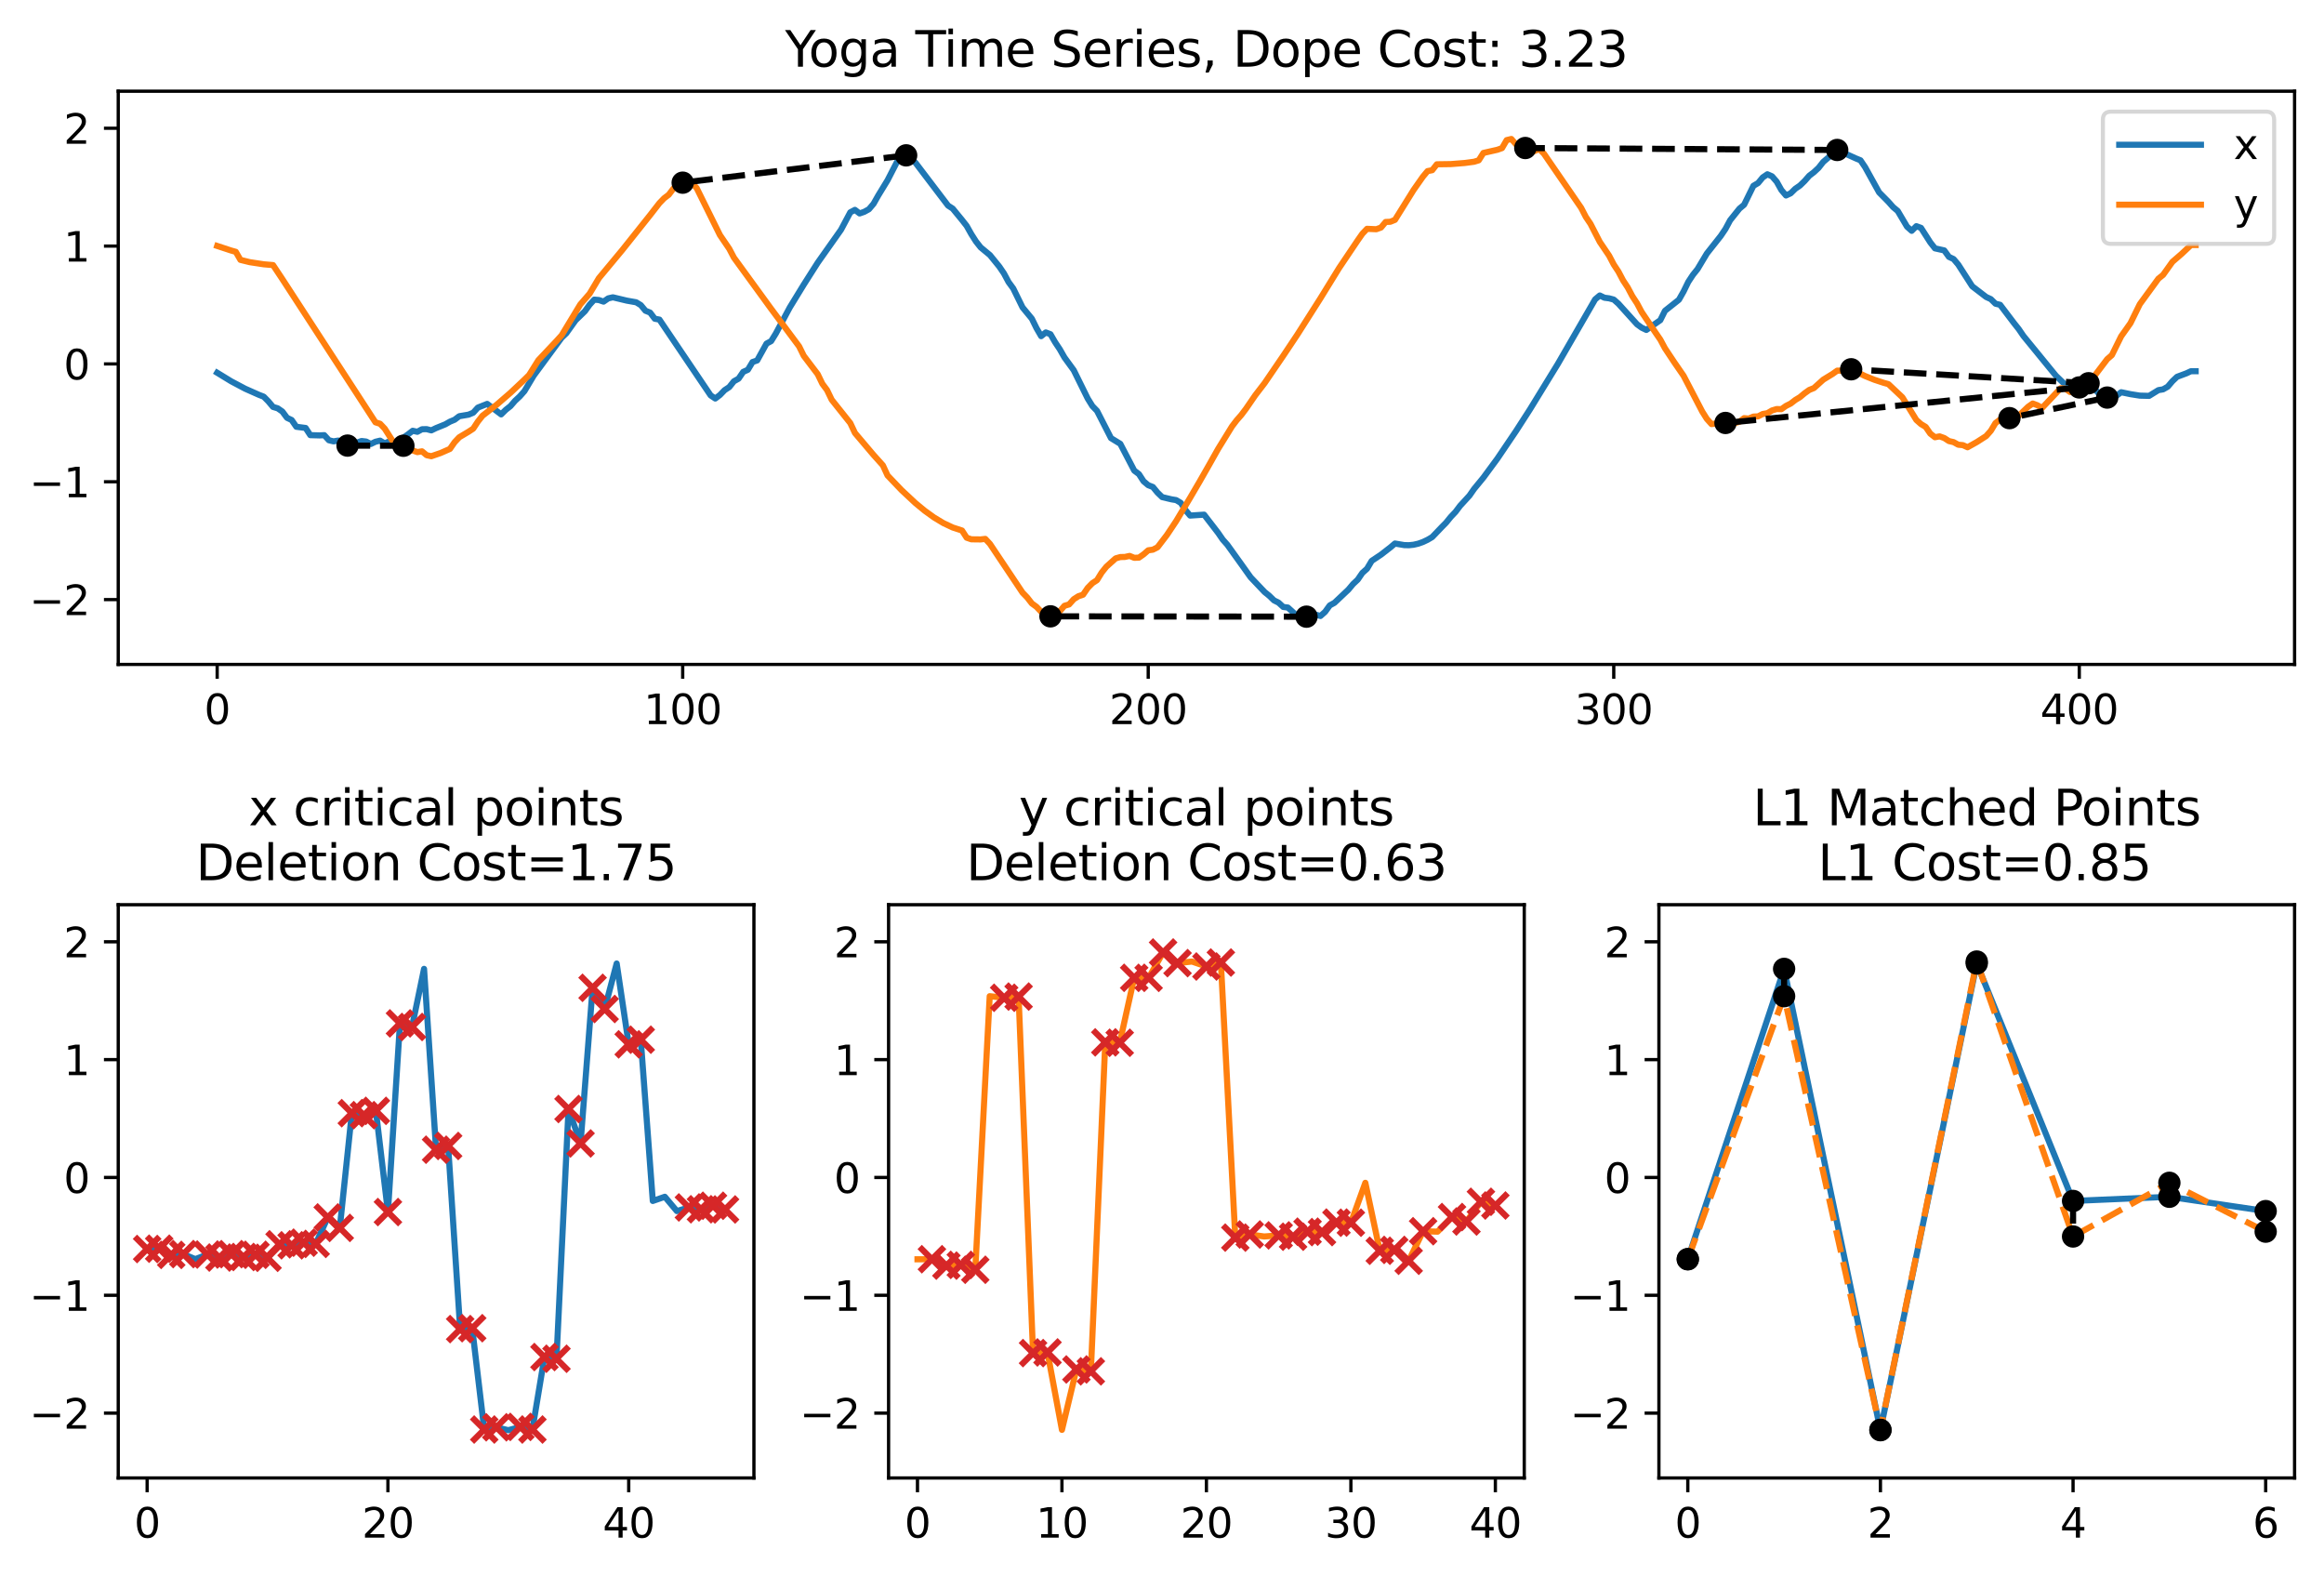 <?xml version="1.0" encoding="utf-8" standalone="no"?>
<!DOCTYPE svg PUBLIC "-//W3C//DTD SVG 1.1//EN"
  "http://www.w3.org/Graphics/SVG/1.1/DTD/svg11.dtd">
<svg height="385.53pt" version="1.1" viewBox="0 0 568.792 385.53" width="568.792pt" xmlns="http://www.w3.org/2000/svg" xmlns:xlink="http://www.w3.org/1999/xlink">
 <defs>
  <style type="text/css">*{stroke-linecap:butt;stroke-linejoin:round;}</style>
 </defs>
 <g id="figure_1">
  <g id="patch_1">
   <path d="M 0 385.53 
L 568.792 385.53 
L 568.792 0 
L 0 0 
z
" style="fill:#ffffff;"/>
  </g>
  <g id="axes_1">
   <g id="patch_2">
    <path d="M 28.942 361.651 
L 184.521 361.651 
L 184.521 221.385 
L 28.942 221.385 
z
" style="fill:#ffffff;"/>
   </g>
   <g id="matplotlib.axis_1">
    <g id="xtick_1">
     <g id="line2d_1">
      <defs>
       <path d="M 0 0 
L 0 3.5 
" id="m7e2df1fe40" style="stroke:#000000;stroke-width:0.8;"/>
      </defs>
      <g>
       <use style="stroke:#000000;stroke-width:0.8;" x="36.014" xlink:href="#m7e2df1fe40" y="361.651"/>
      </g>
     </g>
     <g id="text_1">
      <!-- 0 -->
      <g transform="translate(32.833 376.25)scale(0.1 -0.1)">
       <defs>
        <path d="M 2034 4250 
Q 1547 4250 1301 3770 
Q 1056 3291 1056 2328 
Q 1056 1369 1301 889 
Q 1547 409 2034 409 
Q 2525 409 2770 889 
Q 3016 1369 3016 2328 
Q 3016 3291 2770 3770 
Q 2525 4250 2034 4250 
z
M 2034 4750 
Q 2819 4750 3233 4129 
Q 3647 3509 3647 2328 
Q 3647 1150 3233 529 
Q 2819 -91 2034 -91 
Q 1250 -91 836 529 
Q 422 1150 422 2328 
Q 422 3509 836 4129 
Q 1250 4750 2034 4750 
z
" id="DejaVuSans-30" transform="scale(0.016)"/>
       </defs>
       <use xlink:href="#DejaVuSans-30"/>
      </g>
     </g>
    </g>
    <g id="xtick_2">
     <g id="line2d_2">
      <g>
       <use style="stroke:#000000;stroke-width:0.8;" x="94.945" xlink:href="#m7e2df1fe40" y="361.651"/>
      </g>
     </g>
     <g id="text_2">
      <!-- 20 -->
      <g transform="translate(88.583 376.25)scale(0.1 -0.1)">
       <defs>
        <path d="M 1228 531 
L 3431 531 
L 3431 0 
L 469 0 
L 469 531 
Q 828 903 1448 1529 
Q 2069 2156 2228 2338 
Q 2531 2678 2651 2914 
Q 2772 3150 2772 3378 
Q 2772 3750 2511 3984 
Q 2250 4219 1831 4219 
Q 1534 4219 1204 4116 
Q 875 4013 500 3803 
L 500 4441 
Q 881 4594 1212 4672 
Q 1544 4750 1819 4750 
Q 2544 4750 2975 4387 
Q 3406 4025 3406 3419 
Q 3406 3131 3298 2873 
Q 3191 2616 2906 2266 
Q 2828 2175 2409 1742 
Q 1991 1309 1228 531 
z
" id="DejaVuSans-32" transform="scale(0.016)"/>
       </defs>
       <use xlink:href="#DejaVuSans-32"/>
       <use x="63.623" xlink:href="#DejaVuSans-30"/>
      </g>
     </g>
    </g>
    <g id="xtick_3">
     <g id="line2d_3">
      <g>
       <use style="stroke:#000000;stroke-width:0.8;" x="153.877" xlink:href="#m7e2df1fe40" y="361.651"/>
      </g>
     </g>
     <g id="text_3">
      <!-- 40 -->
      <g transform="translate(147.514 376.25)scale(0.1 -0.1)">
       <defs>
        <path d="M 2419 4116 
L 825 1625 
L 2419 1625 
L 2419 4116 
z
M 2253 4666 
L 3047 4666 
L 3047 1625 
L 3713 1625 
L 3713 1100 
L 3047 1100 
L 3047 0 
L 2419 0 
L 2419 1100 
L 313 1100 
L 313 1709 
L 2253 4666 
z
" id="DejaVuSans-34" transform="scale(0.016)"/>
       </defs>
       <use xlink:href="#DejaVuSans-34"/>
       <use x="63.623" xlink:href="#DejaVuSans-30"/>
      </g>
     </g>
    </g>
   </g>
   <g id="matplotlib.axis_2">
    <g id="ytick_1">
     <g id="line2d_4">
      <defs>
       <path d="M 0 0 
L -3.5 0 
" id="m48829e6aa8" style="stroke:#000000;stroke-width:0.8;"/>
      </defs>
      <g>
       <use style="stroke:#000000;stroke-width:0.8;" x="28.942" xlink:href="#m48829e6aa8" y="345.783"/>
      </g>
     </g>
     <g id="text_4">
      <!-- −2 -->
      <g transform="translate(7.2 349.582)scale(0.1 -0.1)">
       <defs>
        <path d="M 678 2272 
L 4684 2272 
L 4684 1741 
L 678 1741 
L 678 2272 
z
" id="DejaVuSans-2212" transform="scale(0.016)"/>
       </defs>
       <use xlink:href="#DejaVuSans-2212"/>
       <use x="83.789" xlink:href="#DejaVuSans-32"/>
      </g>
     </g>
    </g>
    <g id="ytick_2">
     <g id="line2d_5">
      <g>
       <use style="stroke:#000000;stroke-width:0.8;" x="28.942" xlink:href="#m48829e6aa8" y="316.949"/>
      </g>
     </g>
     <g id="text_5">
      <!-- −1 -->
      <g transform="translate(7.2 320.748)scale(0.1 -0.1)">
       <defs>
        <path d="M 794 531 
L 1825 531 
L 1825 4091 
L 703 3866 
L 703 4441 
L 1819 4666 
L 2450 4666 
L 2450 531 
L 3481 531 
L 3481 0 
L 794 0 
L 794 531 
z
" id="DejaVuSans-31" transform="scale(0.016)"/>
       </defs>
       <use xlink:href="#DejaVuSans-2212"/>
       <use x="83.789" xlink:href="#DejaVuSans-31"/>
      </g>
     </g>
    </g>
    <g id="ytick_3">
     <g id="line2d_6">
      <g>
       <use style="stroke:#000000;stroke-width:0.8;" x="28.942" xlink:href="#m48829e6aa8" y="288.115"/>
      </g>
     </g>
     <g id="text_6">
      <!-- 0 -->
      <g transform="translate(15.58 291.914)scale(0.1 -0.1)">
       <use xlink:href="#DejaVuSans-30"/>
      </g>
     </g>
    </g>
    <g id="ytick_4">
     <g id="line2d_7">
      <g>
       <use style="stroke:#000000;stroke-width:0.8;" x="28.942" xlink:href="#m48829e6aa8" y="259.281"/>
      </g>
     </g>
     <g id="text_7">
      <!-- 1 -->
      <g transform="translate(15.58 263.081)scale(0.1 -0.1)">
       <use xlink:href="#DejaVuSans-31"/>
      </g>
     </g>
    </g>
    <g id="ytick_5">
     <g id="line2d_8">
      <g>
       <use style="stroke:#000000;stroke-width:0.8;" x="28.942" xlink:href="#m48829e6aa8" y="230.448"/>
      </g>
     </g>
     <g id="text_8">
      <!-- 2 -->
      <g transform="translate(15.58 234.247)scale(0.1 -0.1)">
       <use xlink:href="#DejaVuSans-32"/>
      </g>
     </g>
    </g>
   </g>
   <g id="line2d_9">
    <path clip-path="url(#p3caef01af0)" d="M 36.014 305.627 
L 38.961 305.547 
L 41.907 307.067 
L 44.854 306.871 
L 47.8 308.103 
L 50.747 306.978 
L 53.693 307.714 
L 56.64 306.887 
L 59.586 307.583 
L 62.533 307.042 
L 65.48 307.778 
L 68.426 304.475 
L 71.373 304.724 
L 74.319 304.078 
L 77.266 304.377 
L 80.212 297.9 
L 83.159 300.466 
L 86.106 272.384 
L 89.052 272.874 
L 91.999 271.817 
L 94.945 296.584 
L 97.892 250.42 
L 100.838 251.295 
L 103.785 237.08 
L 106.731 281.327 
L 109.678 280.411 
L 112.625 325.224 
L 115.571 325.002 
L 118.518 349.799 
L 121.464 349.252 
L 124.411 349.963 
L 127.357 349.159 
L 130.304 349.796 
L 133.251 332.062 
L 136.197 332.48 
L 139.144 271.367 
L 142.09 279.799 
L 145.037 241.712 
L 147.983 246.899 
L 150.93 235.763 
L 153.877 255.547 
L 156.823 254.411 
L 159.77 293.868 
L 162.716 292.845 
L 165.663 296.35 
L 168.609 295.454 
L 171.556 295.903 
L 174.502 295.042 
L 177.449 295.944 
" style="fill:none;stroke:#1f77b4;stroke-linecap:square;stroke-width:1.5;"/>
   </g>
   <g id="patch_3">
    <path d="M 28.942 361.651 
L 28.942 221.385 
" style="fill:none;stroke:#000000;stroke-linecap:square;stroke-linejoin:miter;stroke-width:0.8;"/>
   </g>
   <g id="patch_4">
    <path d="M 184.521 361.651 
L 184.521 221.385 
" style="fill:none;stroke:#000000;stroke-linecap:square;stroke-linejoin:miter;stroke-width:0.8;"/>
   </g>
   <g id="patch_5">
    <path d="M 28.942 361.651 
L 184.521 361.651 
" style="fill:none;stroke:#000000;stroke-linecap:square;stroke-linejoin:miter;stroke-width:0.8;"/>
   </g>
   <g id="patch_6">
    <path d="M 28.942 221.385 
L 184.521 221.385 
" style="fill:none;stroke:#000000;stroke-linecap:square;stroke-linejoin:miter;stroke-width:0.8;"/>
   </g>
   <g id="text_9">
    <!-- x critical points -->
    <g transform="translate(60.845 201.947)scale(0.12 -0.12)">
     <defs>
      <path d="M 3513 3500 
L 2247 1797 
L 3578 0 
L 2900 0 
L 1881 1375 
L 863 0 
L 184 0 
L 1544 1831 
L 300 3500 
L 978 3500 
L 1906 2253 
L 2834 3500 
L 3513 3500 
z
" id="DejaVuSans-78" transform="scale(0.016)"/>
      <path id="DejaVuSans-20" transform="scale(0.016)"/>
      <path d="M 3122 3366 
L 3122 2828 
Q 2878 2963 2633 3030 
Q 2388 3097 2138 3097 
Q 1578 3097 1268 2742 
Q 959 2388 959 1747 
Q 959 1106 1268 751 
Q 1578 397 2138 397 
Q 2388 397 2633 464 
Q 2878 531 3122 666 
L 3122 134 
Q 2881 22 2623 -34 
Q 2366 -91 2075 -91 
Q 1284 -91 818 406 
Q 353 903 353 1747 
Q 353 2603 823 3093 
Q 1294 3584 2113 3584 
Q 2378 3584 2631 3529 
Q 2884 3475 3122 3366 
z
" id="DejaVuSans-63" transform="scale(0.016)"/>
      <path d="M 2631 2963 
Q 2534 3019 2420 3045 
Q 2306 3072 2169 3072 
Q 1681 3072 1420 2755 
Q 1159 2438 1159 1844 
L 1159 0 
L 581 0 
L 581 3500 
L 1159 3500 
L 1159 2956 
Q 1341 3275 1631 3429 
Q 1922 3584 2338 3584 
Q 2397 3584 2469 3576 
Q 2541 3569 2628 3553 
L 2631 2963 
z
" id="DejaVuSans-72" transform="scale(0.016)"/>
      <path d="M 603 3500 
L 1178 3500 
L 1178 0 
L 603 0 
L 603 3500 
z
M 603 4863 
L 1178 4863 
L 1178 4134 
L 603 4134 
L 603 4863 
z
" id="DejaVuSans-69" transform="scale(0.016)"/>
      <path d="M 1172 4494 
L 1172 3500 
L 2356 3500 
L 2356 3053 
L 1172 3053 
L 1172 1153 
Q 1172 725 1289 603 
Q 1406 481 1766 481 
L 2356 481 
L 2356 0 
L 1766 0 
Q 1100 0 847 248 
Q 594 497 594 1153 
L 594 3053 
L 172 3053 
L 172 3500 
L 594 3500 
L 594 4494 
L 1172 4494 
z
" id="DejaVuSans-74" transform="scale(0.016)"/>
      <path d="M 2194 1759 
Q 1497 1759 1228 1600 
Q 959 1441 959 1056 
Q 959 750 1161 570 
Q 1363 391 1709 391 
Q 2188 391 2477 730 
Q 2766 1069 2766 1631 
L 2766 1759 
L 2194 1759 
z
M 3341 1997 
L 3341 0 
L 2766 0 
L 2766 531 
Q 2569 213 2275 61 
Q 1981 -91 1556 -91 
Q 1019 -91 701 211 
Q 384 513 384 1019 
Q 384 1609 779 1909 
Q 1175 2209 1959 2209 
L 2766 2209 
L 2766 2266 
Q 2766 2663 2505 2880 
Q 2244 3097 1772 3097 
Q 1472 3097 1187 3025 
Q 903 2953 641 2809 
L 641 3341 
Q 956 3463 1253 3523 
Q 1550 3584 1831 3584 
Q 2591 3584 2966 3190 
Q 3341 2797 3341 1997 
z
" id="DejaVuSans-61" transform="scale(0.016)"/>
      <path d="M 603 4863 
L 1178 4863 
L 1178 0 
L 603 0 
L 603 4863 
z
" id="DejaVuSans-6c" transform="scale(0.016)"/>
      <path d="M 1159 525 
L 1159 -1331 
L 581 -1331 
L 581 3500 
L 1159 3500 
L 1159 2969 
Q 1341 3281 1617 3432 
Q 1894 3584 2278 3584 
Q 2916 3584 3314 3078 
Q 3713 2572 3713 1747 
Q 3713 922 3314 415 
Q 2916 -91 2278 -91 
Q 1894 -91 1617 61 
Q 1341 213 1159 525 
z
M 3116 1747 
Q 3116 2381 2855 2742 
Q 2594 3103 2138 3103 
Q 1681 3103 1420 2742 
Q 1159 2381 1159 1747 
Q 1159 1113 1420 752 
Q 1681 391 2138 391 
Q 2594 391 2855 752 
Q 3116 1113 3116 1747 
z
" id="DejaVuSans-70" transform="scale(0.016)"/>
      <path d="M 1959 3097 
Q 1497 3097 1228 2736 
Q 959 2375 959 1747 
Q 959 1119 1226 758 
Q 1494 397 1959 397 
Q 2419 397 2687 759 
Q 2956 1122 2956 1747 
Q 2956 2369 2687 2733 
Q 2419 3097 1959 3097 
z
M 1959 3584 
Q 2709 3584 3137 3096 
Q 3566 2609 3566 1747 
Q 3566 888 3137 398 
Q 2709 -91 1959 -91 
Q 1206 -91 779 398 
Q 353 888 353 1747 
Q 353 2609 779 3096 
Q 1206 3584 1959 3584 
z
" id="DejaVuSans-6f" transform="scale(0.016)"/>
      <path d="M 3513 2113 
L 3513 0 
L 2938 0 
L 2938 2094 
Q 2938 2591 2744 2837 
Q 2550 3084 2163 3084 
Q 1697 3084 1428 2787 
Q 1159 2491 1159 1978 
L 1159 0 
L 581 0 
L 581 3500 
L 1159 3500 
L 1159 2956 
Q 1366 3272 1645 3428 
Q 1925 3584 2291 3584 
Q 2894 3584 3203 3211 
Q 3513 2838 3513 2113 
z
" id="DejaVuSans-6e" transform="scale(0.016)"/>
      <path d="M 2834 3397 
L 2834 2853 
Q 2591 2978 2328 3040 
Q 2066 3103 1784 3103 
Q 1356 3103 1142 2972 
Q 928 2841 928 2578 
Q 928 2378 1081 2264 
Q 1234 2150 1697 2047 
L 1894 2003 
Q 2506 1872 2764 1633 
Q 3022 1394 3022 966 
Q 3022 478 2636 193 
Q 2250 -91 1575 -91 
Q 1294 -91 989 -36 
Q 684 19 347 128 
L 347 722 
Q 666 556 975 473 
Q 1284 391 1588 391 
Q 1994 391 2212 530 
Q 2431 669 2431 922 
Q 2431 1156 2273 1281 
Q 2116 1406 1581 1522 
L 1381 1569 
Q 847 1681 609 1914 
Q 372 2147 372 2553 
Q 372 3047 722 3315 
Q 1072 3584 1716 3584 
Q 2034 3584 2315 3537 
Q 2597 3491 2834 3397 
z
" id="DejaVuSans-73" transform="scale(0.016)"/>
     </defs>
     <use xlink:href="#DejaVuSans-78"/>
     <use x="59.18" xlink:href="#DejaVuSans-20"/>
     <use x="90.967" xlink:href="#DejaVuSans-63"/>
     <use x="145.947" xlink:href="#DejaVuSans-72"/>
     <use x="187.061" xlink:href="#DejaVuSans-69"/>
     <use x="214.844" xlink:href="#DejaVuSans-74"/>
     <use x="254.053" xlink:href="#DejaVuSans-69"/>
     <use x="281.836" xlink:href="#DejaVuSans-63"/>
     <use x="336.816" xlink:href="#DejaVuSans-61"/>
     <use x="398.096" xlink:href="#DejaVuSans-6c"/>
     <use x="425.879" xlink:href="#DejaVuSans-20"/>
     <use x="457.666" xlink:href="#DejaVuSans-70"/>
     <use x="521.143" xlink:href="#DejaVuSans-6f"/>
     <use x="582.324" xlink:href="#DejaVuSans-69"/>
     <use x="610.107" xlink:href="#DejaVuSans-6e"/>
     <use x="673.486" xlink:href="#DejaVuSans-74"/>
     <use x="712.695" xlink:href="#DejaVuSans-73"/>
    </g>
    <!-- Deletion Cost=1.75 -->
    <g transform="translate(47.935 215.385)scale(0.12 -0.12)">
     <defs>
      <path d="M 1259 4147 
L 1259 519 
L 2022 519 
Q 2988 519 3436 956 
Q 3884 1394 3884 2338 
Q 3884 3275 3436 3711 
Q 2988 4147 2022 4147 
L 1259 4147 
z
M 628 4666 
L 1925 4666 
Q 3281 4666 3915 4102 
Q 4550 3538 4550 2338 
Q 4550 1131 3912 565 
Q 3275 0 1925 0 
L 628 0 
L 628 4666 
z
" id="DejaVuSans-44" transform="scale(0.016)"/>
      <path d="M 3597 1894 
L 3597 1613 
L 953 1613 
Q 991 1019 1311 708 
Q 1631 397 2203 397 
Q 2534 397 2845 478 
Q 3156 559 3463 722 
L 3463 178 
Q 3153 47 2828 -22 
Q 2503 -91 2169 -91 
Q 1331 -91 842 396 
Q 353 884 353 1716 
Q 353 2575 817 3079 
Q 1281 3584 2069 3584 
Q 2775 3584 3186 3129 
Q 3597 2675 3597 1894 
z
M 3022 2063 
Q 3016 2534 2758 2815 
Q 2500 3097 2075 3097 
Q 1594 3097 1305 2825 
Q 1016 2553 972 2059 
L 3022 2063 
z
" id="DejaVuSans-65" transform="scale(0.016)"/>
      <path d="M 4122 4306 
L 4122 3641 
Q 3803 3938 3442 4084 
Q 3081 4231 2675 4231 
Q 1875 4231 1450 3742 
Q 1025 3253 1025 2328 
Q 1025 1406 1450 917 
Q 1875 428 2675 428 
Q 3081 428 3442 575 
Q 3803 722 4122 1019 
L 4122 359 
Q 3791 134 3420 21 
Q 3050 -91 2638 -91 
Q 1578 -91 968 557 
Q 359 1206 359 2328 
Q 359 3453 968 4101 
Q 1578 4750 2638 4750 
Q 3056 4750 3426 4639 
Q 3797 4528 4122 4306 
z
" id="DejaVuSans-43" transform="scale(0.016)"/>
      <path d="M 678 2906 
L 4684 2906 
L 4684 2381 
L 678 2381 
L 678 2906 
z
M 678 1631 
L 4684 1631 
L 4684 1100 
L 678 1100 
L 678 1631 
z
" id="DejaVuSans-3d" transform="scale(0.016)"/>
      <path d="M 684 794 
L 1344 794 
L 1344 0 
L 684 0 
L 684 794 
z
" id="DejaVuSans-2e" transform="scale(0.016)"/>
      <path d="M 525 4666 
L 3525 4666 
L 3525 4397 
L 1831 0 
L 1172 0 
L 2766 4134 
L 525 4134 
L 525 4666 
z
" id="DejaVuSans-37" transform="scale(0.016)"/>
      <path d="M 691 4666 
L 3169 4666 
L 3169 4134 
L 1269 4134 
L 1269 2991 
Q 1406 3038 1543 3061 
Q 1681 3084 1819 3084 
Q 2600 3084 3056 2656 
Q 3513 2228 3513 1497 
Q 3513 744 3044 326 
Q 2575 -91 1722 -91 
Q 1428 -91 1123 -41 
Q 819 9 494 109 
L 494 744 
Q 775 591 1075 516 
Q 1375 441 1709 441 
Q 2250 441 2565 725 
Q 2881 1009 2881 1497 
Q 2881 1984 2565 2268 
Q 2250 2553 1709 2553 
Q 1456 2553 1204 2497 
Q 953 2441 691 2322 
L 691 4666 
z
" id="DejaVuSans-35" transform="scale(0.016)"/>
     </defs>
     <use xlink:href="#DejaVuSans-44"/>
     <use x="77.002" xlink:href="#DejaVuSans-65"/>
     <use x="138.525" xlink:href="#DejaVuSans-6c"/>
     <use x="166.309" xlink:href="#DejaVuSans-65"/>
     <use x="227.832" xlink:href="#DejaVuSans-74"/>
     <use x="267.041" xlink:href="#DejaVuSans-69"/>
     <use x="294.824" xlink:href="#DejaVuSans-6f"/>
     <use x="356.006" xlink:href="#DejaVuSans-6e"/>
     <use x="419.385" xlink:href="#DejaVuSans-20"/>
     <use x="451.172" xlink:href="#DejaVuSans-43"/>
     <use x="520.996" xlink:href="#DejaVuSans-6f"/>
     <use x="582.178" xlink:href="#DejaVuSans-73"/>
     <use x="634.277" xlink:href="#DejaVuSans-74"/>
     <use x="673.486" xlink:href="#DejaVuSans-3d"/>
     <use x="757.275" xlink:href="#DejaVuSans-31"/>
     <use x="820.898" xlink:href="#DejaVuSans-2e"/>
     <use x="852.686" xlink:href="#DejaVuSans-37"/>
     <use x="916.309" xlink:href="#DejaVuSans-35"/>
    </g>
   </g>
   <g id="PathCollection_1">
    <defs>
     <path d="M -3 3 
L 3 -3 
M -3 -3 
L 3 3 
" id="m2d0d10af20" style="stroke:#d62728;stroke-width:1.5;"/>
    </defs>
    <g clip-path="url(#p3caef01af0)">
     <use style="fill:#d62728;stroke:#d62728;stroke-width:1.5;" x="36.014" xlink:href="#m2d0d10af20" y="305.627"/>
     <use style="fill:#d62728;stroke:#d62728;stroke-width:1.5;" x="38.961" xlink:href="#m2d0d10af20" y="305.547"/>
     <use style="fill:#d62728;stroke:#d62728;stroke-width:1.5;" x="41.907" xlink:href="#m2d0d10af20" y="307.067"/>
     <use style="fill:#d62728;stroke:#d62728;stroke-width:1.5;" x="44.854" xlink:href="#m2d0d10af20" y="306.871"/>
    </g>
   </g>
   <g id="PathCollection_2">
    <g clip-path="url(#p3caef01af0)">
     <use style="fill:#d62728;stroke:#d62728;stroke-width:1.5;" x="50.747" xlink:href="#m2d0d10af20" y="306.978"/>
     <use style="fill:#d62728;stroke:#d62728;stroke-width:1.5;" x="53.693" xlink:href="#m2d0d10af20" y="307.714"/>
     <use style="fill:#d62728;stroke:#d62728;stroke-width:1.5;" x="56.64" xlink:href="#m2d0d10af20" y="306.887"/>
     <use style="fill:#d62728;stroke:#d62728;stroke-width:1.5;" x="59.586" xlink:href="#m2d0d10af20" y="307.583"/>
     <use style="fill:#d62728;stroke:#d62728;stroke-width:1.5;" x="62.533" xlink:href="#m2d0d10af20" y="307.042"/>
     <use style="fill:#d62728;stroke:#d62728;stroke-width:1.5;" x="65.48" xlink:href="#m2d0d10af20" y="307.778"/>
     <use style="fill:#d62728;stroke:#d62728;stroke-width:1.5;" x="68.426" xlink:href="#m2d0d10af20" y="304.475"/>
     <use style="fill:#d62728;stroke:#d62728;stroke-width:1.5;" x="71.373" xlink:href="#m2d0d10af20" y="304.724"/>
     <use style="fill:#d62728;stroke:#d62728;stroke-width:1.5;" x="74.319" xlink:href="#m2d0d10af20" y="304.078"/>
     <use style="fill:#d62728;stroke:#d62728;stroke-width:1.5;" x="77.266" xlink:href="#m2d0d10af20" y="304.377"/>
     <use style="fill:#d62728;stroke:#d62728;stroke-width:1.5;" x="80.212" xlink:href="#m2d0d10af20" y="297.9"/>
     <use style="fill:#d62728;stroke:#d62728;stroke-width:1.5;" x="83.159" xlink:href="#m2d0d10af20" y="300.466"/>
     <use style="fill:#d62728;stroke:#d62728;stroke-width:1.5;" x="86.106" xlink:href="#m2d0d10af20" y="272.384"/>
     <use style="fill:#d62728;stroke:#d62728;stroke-width:1.5;" x="89.052" xlink:href="#m2d0d10af20" y="272.874"/>
     <use style="fill:#d62728;stroke:#d62728;stroke-width:1.5;" x="91.999" xlink:href="#m2d0d10af20" y="271.817"/>
     <use style="fill:#d62728;stroke:#d62728;stroke-width:1.5;" x="94.945" xlink:href="#m2d0d10af20" y="296.584"/>
     <use style="fill:#d62728;stroke:#d62728;stroke-width:1.5;" x="97.892" xlink:href="#m2d0d10af20" y="250.42"/>
     <use style="fill:#d62728;stroke:#d62728;stroke-width:1.5;" x="100.838" xlink:href="#m2d0d10af20" y="251.295"/>
    </g>
   </g>
   <g id="PathCollection_3">
    <g clip-path="url(#p3caef01af0)">
     <use style="fill:#d62728;stroke:#d62728;stroke-width:1.5;" x="106.731" xlink:href="#m2d0d10af20" y="281.327"/>
     <use style="fill:#d62728;stroke:#d62728;stroke-width:1.5;" x="109.678" xlink:href="#m2d0d10af20" y="280.411"/>
     <use style="fill:#d62728;stroke:#d62728;stroke-width:1.5;" x="112.625" xlink:href="#m2d0d10af20" y="325.224"/>
     <use style="fill:#d62728;stroke:#d62728;stroke-width:1.5;" x="115.571" xlink:href="#m2d0d10af20" y="325.002"/>
     <use style="fill:#d62728;stroke:#d62728;stroke-width:1.5;" x="118.518" xlink:href="#m2d0d10af20" y="349.799"/>
     <use style="fill:#d62728;stroke:#d62728;stroke-width:1.5;" x="121.464" xlink:href="#m2d0d10af20" y="349.252"/>
    </g>
   </g>
   <g id="PathCollection_4">
    <g clip-path="url(#p3caef01af0)">
     <use style="fill:#d62728;stroke:#d62728;stroke-width:1.5;" x="127.357" xlink:href="#m2d0d10af20" y="349.159"/>
     <use style="fill:#d62728;stroke:#d62728;stroke-width:1.5;" x="130.304" xlink:href="#m2d0d10af20" y="349.796"/>
     <use style="fill:#d62728;stroke:#d62728;stroke-width:1.5;" x="133.251" xlink:href="#m2d0d10af20" y="332.062"/>
     <use style="fill:#d62728;stroke:#d62728;stroke-width:1.5;" x="136.197" xlink:href="#m2d0d10af20" y="332.48"/>
     <use style="fill:#d62728;stroke:#d62728;stroke-width:1.5;" x="139.144" xlink:href="#m2d0d10af20" y="271.367"/>
     <use style="fill:#d62728;stroke:#d62728;stroke-width:1.5;" x="142.09" xlink:href="#m2d0d10af20" y="279.799"/>
     <use style="fill:#d62728;stroke:#d62728;stroke-width:1.5;" x="145.037" xlink:href="#m2d0d10af20" y="241.712"/>
     <use style="fill:#d62728;stroke:#d62728;stroke-width:1.5;" x="147.983" xlink:href="#m2d0d10af20" y="246.899"/>
    </g>
   </g>
   <g id="PathCollection_5">
    <g clip-path="url(#p3caef01af0)">
     <use style="fill:#d62728;stroke:#d62728;stroke-width:1.5;" x="153.877" xlink:href="#m2d0d10af20" y="255.547"/>
     <use style="fill:#d62728;stroke:#d62728;stroke-width:1.5;" x="156.823" xlink:href="#m2d0d10af20" y="254.411"/>
    </g>
   </g>
   <g id="PathCollection_6">
    <g clip-path="url(#p3caef01af0)">
     <use style="fill:#d62728;stroke:#d62728;stroke-width:1.5;" x="168.609" xlink:href="#m2d0d10af20" y="295.454"/>
     <use style="fill:#d62728;stroke:#d62728;stroke-width:1.5;" x="171.556" xlink:href="#m2d0d10af20" y="295.903"/>
     <use style="fill:#d62728;stroke:#d62728;stroke-width:1.5;" x="174.502" xlink:href="#m2d0d10af20" y="295.042"/>
     <use style="fill:#d62728;stroke:#d62728;stroke-width:1.5;" x="177.449" xlink:href="#m2d0d10af20" y="295.944"/>
    </g>
   </g>
  </g>
  <g id="axes_2">
   <g id="patch_7">
    <path d="M 217.478 361.651 
L 373.056 361.651 
L 373.056 221.385 
L 217.478 221.385 
z
" style="fill:#ffffff;"/>
   </g>
   <g id="matplotlib.axis_3">
    <g id="xtick_4">
     <g id="line2d_10">
      <g>
       <use style="stroke:#000000;stroke-width:0.8;" x="224.55" xlink:href="#m7e2df1fe40" y="361.651"/>
      </g>
     </g>
     <g id="text_10">
      <!-- 0 -->
      <g transform="translate(221.368 376.25)scale(0.1 -0.1)">
       <use xlink:href="#DejaVuSans-30"/>
      </g>
     </g>
    </g>
    <g id="xtick_5">
     <g id="line2d_11">
      <g>
       <use style="stroke:#000000;stroke-width:0.8;" x="259.908" xlink:href="#m7e2df1fe40" y="361.651"/>
      </g>
     </g>
     <g id="text_11">
      <!-- 10 -->
      <g transform="translate(253.546 376.25)scale(0.1 -0.1)">
       <use xlink:href="#DejaVuSans-31"/>
       <use x="63.623" xlink:href="#DejaVuSans-30"/>
      </g>
     </g>
    </g>
    <g id="xtick_6">
     <g id="line2d_12">
      <g>
       <use style="stroke:#000000;stroke-width:0.8;" x="295.267" xlink:href="#m7e2df1fe40" y="361.651"/>
      </g>
     </g>
     <g id="text_12">
      <!-- 20 -->
      <g transform="translate(288.905 376.25)scale(0.1 -0.1)">
       <use xlink:href="#DejaVuSans-32"/>
       <use x="63.623" xlink:href="#DejaVuSans-30"/>
      </g>
     </g>
    </g>
    <g id="xtick_7">
     <g id="line2d_13">
      <g>
       <use style="stroke:#000000;stroke-width:0.8;" x="330.626" xlink:href="#m7e2df1fe40" y="361.651"/>
      </g>
     </g>
     <g id="text_13">
      <!-- 30 -->
      <g transform="translate(324.263 376.25)scale(0.1 -0.1)">
       <defs>
        <path d="M 2597 2516 
Q 3050 2419 3304 2112 
Q 3559 1806 3559 1356 
Q 3559 666 3084 287 
Q 2609 -91 1734 -91 
Q 1441 -91 1130 -33 
Q 819 25 488 141 
L 488 750 
Q 750 597 1062 519 
Q 1375 441 1716 441 
Q 2309 441 2620 675 
Q 2931 909 2931 1356 
Q 2931 1769 2642 2001 
Q 2353 2234 1838 2234 
L 1294 2234 
L 1294 2753 
L 1863 2753 
Q 2328 2753 2575 2939 
Q 2822 3125 2822 3475 
Q 2822 3834 2567 4026 
Q 2313 4219 1838 4219 
Q 1578 4219 1281 4162 
Q 984 4106 628 3988 
L 628 4550 
Q 988 4650 1302 4700 
Q 1616 4750 1894 4750 
Q 2613 4750 3031 4423 
Q 3450 4097 3450 3541 
Q 3450 3153 3228 2886 
Q 3006 2619 2597 2516 
z
" id="DejaVuSans-33" transform="scale(0.016)"/>
       </defs>
       <use xlink:href="#DejaVuSans-33"/>
       <use x="63.623" xlink:href="#DejaVuSans-30"/>
      </g>
     </g>
    </g>
    <g id="xtick_8">
     <g id="line2d_14">
      <g>
       <use style="stroke:#000000;stroke-width:0.8;" x="365.985" xlink:href="#m7e2df1fe40" y="361.651"/>
      </g>
     </g>
     <g id="text_14">
      <!-- 40 -->
      <g transform="translate(359.622 376.25)scale(0.1 -0.1)">
       <use xlink:href="#DejaVuSans-34"/>
       <use x="63.623" xlink:href="#DejaVuSans-30"/>
      </g>
     </g>
    </g>
   </g>
   <g id="matplotlib.axis_4">
    <g id="ytick_6">
     <g id="line2d_15">
      <g>
       <use style="stroke:#000000;stroke-width:0.8;" x="217.478" xlink:href="#m48829e6aa8" y="345.783"/>
      </g>
     </g>
     <g id="text_15">
      <!-- −2 -->
      <g transform="translate(195.736 349.582)scale(0.1 -0.1)">
       <use xlink:href="#DejaVuSans-2212"/>
       <use x="83.789" xlink:href="#DejaVuSans-32"/>
      </g>
     </g>
    </g>
    <g id="ytick_7">
     <g id="line2d_16">
      <g>
       <use style="stroke:#000000;stroke-width:0.8;" x="217.478" xlink:href="#m48829e6aa8" y="316.949"/>
      </g>
     </g>
     <g id="text_16">
      <!-- −1 -->
      <g transform="translate(195.736 320.748)scale(0.1 -0.1)">
       <use xlink:href="#DejaVuSans-2212"/>
       <use x="83.789" xlink:href="#DejaVuSans-31"/>
      </g>
     </g>
    </g>
    <g id="ytick_8">
     <g id="line2d_17">
      <g>
       <use style="stroke:#000000;stroke-width:0.8;" x="217.478" xlink:href="#m48829e6aa8" y="288.115"/>
      </g>
     </g>
     <g id="text_17">
      <!-- 0 -->
      <g transform="translate(204.115 291.914)scale(0.1 -0.1)">
       <use xlink:href="#DejaVuSans-30"/>
      </g>
     </g>
    </g>
    <g id="ytick_9">
     <g id="line2d_18">
      <g>
       <use style="stroke:#000000;stroke-width:0.8;" x="217.478" xlink:href="#m48829e6aa8" y="259.281"/>
      </g>
     </g>
     <g id="text_18">
      <!-- 1 -->
      <g transform="translate(204.115 263.081)scale(0.1 -0.1)">
       <use xlink:href="#DejaVuSans-31"/>
      </g>
     </g>
    </g>
    <g id="ytick_10">
     <g id="line2d_19">
      <g>
       <use style="stroke:#000000;stroke-width:0.8;" x="217.478" xlink:href="#m48829e6aa8" y="230.448"/>
      </g>
     </g>
     <g id="text_19">
      <!-- 2 -->
      <g transform="translate(204.115 234.247)scale(0.1 -0.1)">
       <use xlink:href="#DejaVuSans-32"/>
      </g>
     </g>
    </g>
   </g>
   <g id="line2d_20">
    <path clip-path="url(#p11cc0312c7)" d="M 224.55 308.139 
L 228.086 308.127 
L 231.621 309.693 
L 235.157 309.508 
L 238.693 310.701 
L 242.229 243.765 
L 245.765 244.153 
L 249.301 243.856 
L 252.837 331.096 
L 256.373 330.932 
L 259.908 349.88 
L 263.444 335.097 
L 266.98 335.56 
L 270.516 255.06 
L 274.052 255.16 
L 277.588 239.268 
L 281.124 239.276 
L 284.66 233.074 
L 288.195 235.673 
L 291.731 235.283 
L 295.267 236.502 
L 298.803 235.526 
L 302.339 302.84 
L 305.875 302.073 
L 309.411 302.563 
L 312.947 302.292 
L 316.482 302.621 
L 320.018 301.385 
L 323.554 301.49 
L 327.09 299.16 
L 330.626 299.195 
L 334.162 289.427 
L 337.698 306.057 
L 341.234 305.845 
L 344.769 308.508 
L 348.305 301.274 
L 351.841 301.382 
L 355.377 297.804 
L 358.913 298.899 
L 362.449 294.073 
L 365.985 294.983 
" style="fill:none;stroke:#ff7f0e;stroke-linecap:square;stroke-width:1.5;"/>
   </g>
   <g id="patch_8">
    <path d="M 217.478 361.651 
L 217.478 221.385 
" style="fill:none;stroke:#000000;stroke-linecap:square;stroke-linejoin:miter;stroke-width:0.8;"/>
   </g>
   <g id="patch_9">
    <path d="M 373.056 361.651 
L 373.056 221.385 
" style="fill:none;stroke:#000000;stroke-linecap:square;stroke-linejoin:miter;stroke-width:0.8;"/>
   </g>
   <g id="patch_10">
    <path d="M 217.478 361.651 
L 373.056 361.651 
" style="fill:none;stroke:#000000;stroke-linecap:square;stroke-linejoin:miter;stroke-width:0.8;"/>
   </g>
   <g id="patch_11">
    <path d="M 217.478 221.385 
L 373.056 221.385 
" style="fill:none;stroke:#000000;stroke-linecap:square;stroke-linejoin:miter;stroke-width:0.8;"/>
   </g>
   <g id="text_20">
    <!-- y critical points -->
    <g transform="translate(249.38 201.947)scale(0.12 -0.12)">
     <defs>
      <path d="M 2059 -325 
Q 1816 -950 1584 -1140 
Q 1353 -1331 966 -1331 
L 506 -1331 
L 506 -850 
L 844 -850 
Q 1081 -850 1212 -737 
Q 1344 -625 1503 -206 
L 1606 56 
L 191 3500 
L 800 3500 
L 1894 763 
L 2988 3500 
L 3597 3500 
L 2059 -325 
z
" id="DejaVuSans-79" transform="scale(0.016)"/>
     </defs>
     <use xlink:href="#DejaVuSans-79"/>
     <use x="59.18" xlink:href="#DejaVuSans-20"/>
     <use x="90.967" xlink:href="#DejaVuSans-63"/>
     <use x="145.947" xlink:href="#DejaVuSans-72"/>
     <use x="187.061" xlink:href="#DejaVuSans-69"/>
     <use x="214.844" xlink:href="#DejaVuSans-74"/>
     <use x="254.053" xlink:href="#DejaVuSans-69"/>
     <use x="281.836" xlink:href="#DejaVuSans-63"/>
     <use x="336.816" xlink:href="#DejaVuSans-61"/>
     <use x="398.096" xlink:href="#DejaVuSans-6c"/>
     <use x="425.879" xlink:href="#DejaVuSans-20"/>
     <use x="457.666" xlink:href="#DejaVuSans-70"/>
     <use x="521.143" xlink:href="#DejaVuSans-6f"/>
     <use x="582.324" xlink:href="#DejaVuSans-69"/>
     <use x="610.107" xlink:href="#DejaVuSans-6e"/>
     <use x="673.486" xlink:href="#DejaVuSans-74"/>
     <use x="712.695" xlink:href="#DejaVuSans-73"/>
    </g>
    <!-- Deletion Cost=0.63 -->
    <g transform="translate(236.471 215.385)scale(0.12 -0.12)">
     <defs>
      <path d="M 2113 2584 
Q 1688 2584 1439 2293 
Q 1191 2003 1191 1497 
Q 1191 994 1439 701 
Q 1688 409 2113 409 
Q 2538 409 2786 701 
Q 3034 994 3034 1497 
Q 3034 2003 2786 2293 
Q 2538 2584 2113 2584 
z
M 3366 4563 
L 3366 3988 
Q 3128 4100 2886 4159 
Q 2644 4219 2406 4219 
Q 1781 4219 1451 3797 
Q 1122 3375 1075 2522 
Q 1259 2794 1537 2939 
Q 1816 3084 2150 3084 
Q 2853 3084 3261 2657 
Q 3669 2231 3669 1497 
Q 3669 778 3244 343 
Q 2819 -91 2113 -91 
Q 1303 -91 875 529 
Q 447 1150 447 2328 
Q 447 3434 972 4092 
Q 1497 4750 2381 4750 
Q 2619 4750 2861 4703 
Q 3103 4656 3366 4563 
z
" id="DejaVuSans-36" transform="scale(0.016)"/>
     </defs>
     <use xlink:href="#DejaVuSans-44"/>
     <use x="77.002" xlink:href="#DejaVuSans-65"/>
     <use x="138.525" xlink:href="#DejaVuSans-6c"/>
     <use x="166.309" xlink:href="#DejaVuSans-65"/>
     <use x="227.832" xlink:href="#DejaVuSans-74"/>
     <use x="267.041" xlink:href="#DejaVuSans-69"/>
     <use x="294.824" xlink:href="#DejaVuSans-6f"/>
     <use x="356.006" xlink:href="#DejaVuSans-6e"/>
     <use x="419.385" xlink:href="#DejaVuSans-20"/>
     <use x="451.172" xlink:href="#DejaVuSans-43"/>
     <use x="520.996" xlink:href="#DejaVuSans-6f"/>
     <use x="582.178" xlink:href="#DejaVuSans-73"/>
     <use x="634.277" xlink:href="#DejaVuSans-74"/>
     <use x="673.486" xlink:href="#DejaVuSans-3d"/>
     <use x="757.275" xlink:href="#DejaVuSans-30"/>
     <use x="820.898" xlink:href="#DejaVuSans-2e"/>
     <use x="852.686" xlink:href="#DejaVuSans-36"/>
     <use x="916.309" xlink:href="#DejaVuSans-33"/>
    </g>
   </g>
   <g id="PathCollection_7">
    <g clip-path="url(#p11cc0312c7)">
     <use style="fill:#d62728;stroke:#d62728;stroke-width:1.5;" x="228.086" xlink:href="#m2d0d10af20" y="308.127"/>
     <use style="fill:#d62728;stroke:#d62728;stroke-width:1.5;" x="231.621" xlink:href="#m2d0d10af20" y="309.693"/>
     <use style="fill:#d62728;stroke:#d62728;stroke-width:1.5;" x="235.157" xlink:href="#m2d0d10af20" y="309.508"/>
     <use style="fill:#d62728;stroke:#d62728;stroke-width:1.5;" x="238.693" xlink:href="#m2d0d10af20" y="310.701"/>
    </g>
   </g>
   <g id="PathCollection_8">
    <g clip-path="url(#p11cc0312c7)">
     <use style="fill:#d62728;stroke:#d62728;stroke-width:1.5;" x="245.765" xlink:href="#m2d0d10af20" y="244.153"/>
     <use style="fill:#d62728;stroke:#d62728;stroke-width:1.5;" x="249.301" xlink:href="#m2d0d10af20" y="243.856"/>
     <use style="fill:#d62728;stroke:#d62728;stroke-width:1.5;" x="252.837" xlink:href="#m2d0d10af20" y="331.096"/>
     <use style="fill:#d62728;stroke:#d62728;stroke-width:1.5;" x="256.373" xlink:href="#m2d0d10af20" y="330.932"/>
    </g>
   </g>
   <g id="PathCollection_9">
    <g clip-path="url(#p11cc0312c7)">
     <use style="fill:#d62728;stroke:#d62728;stroke-width:1.5;" x="263.444" xlink:href="#m2d0d10af20" y="335.097"/>
     <use style="fill:#d62728;stroke:#d62728;stroke-width:1.5;" x="266.98" xlink:href="#m2d0d10af20" y="335.56"/>
     <use style="fill:#d62728;stroke:#d62728;stroke-width:1.5;" x="270.516" xlink:href="#m2d0d10af20" y="255.06"/>
     <use style="fill:#d62728;stroke:#d62728;stroke-width:1.5;" x="274.052" xlink:href="#m2d0d10af20" y="255.16"/>
     <use style="fill:#d62728;stroke:#d62728;stroke-width:1.5;" x="277.588" xlink:href="#m2d0d10af20" y="239.268"/>
     <use style="fill:#d62728;stroke:#d62728;stroke-width:1.5;" x="281.124" xlink:href="#m2d0d10af20" y="239.276"/>
     <use style="fill:#d62728;stroke:#d62728;stroke-width:1.5;" x="284.66" xlink:href="#m2d0d10af20" y="233.074"/>
     <use style="fill:#d62728;stroke:#d62728;stroke-width:1.5;" x="288.195" xlink:href="#m2d0d10af20" y="235.673"/>
    </g>
   </g>
   <g id="PathCollection_10">
    <g clip-path="url(#p11cc0312c7)">
     <use style="fill:#d62728;stroke:#d62728;stroke-width:1.5;" x="295.267" xlink:href="#m2d0d10af20" y="236.502"/>
     <use style="fill:#d62728;stroke:#d62728;stroke-width:1.5;" x="298.803" xlink:href="#m2d0d10af20" y="235.526"/>
     <use style="fill:#d62728;stroke:#d62728;stroke-width:1.5;" x="302.339" xlink:href="#m2d0d10af20" y="302.84"/>
     <use style="fill:#d62728;stroke:#d62728;stroke-width:1.5;" x="305.875" xlink:href="#m2d0d10af20" y="302.073"/>
    </g>
   </g>
   <g id="PathCollection_11">
    <g clip-path="url(#p11cc0312c7)">
     <use style="fill:#d62728;stroke:#d62728;stroke-width:1.5;" x="312.947" xlink:href="#m2d0d10af20" y="302.292"/>
     <use style="fill:#d62728;stroke:#d62728;stroke-width:1.5;" x="316.482" xlink:href="#m2d0d10af20" y="302.621"/>
     <use style="fill:#d62728;stroke:#d62728;stroke-width:1.5;" x="320.018" xlink:href="#m2d0d10af20" y="301.385"/>
     <use style="fill:#d62728;stroke:#d62728;stroke-width:1.5;" x="323.554" xlink:href="#m2d0d10af20" y="301.49"/>
     <use style="fill:#d62728;stroke:#d62728;stroke-width:1.5;" x="327.09" xlink:href="#m2d0d10af20" y="299.16"/>
     <use style="fill:#d62728;stroke:#d62728;stroke-width:1.5;" x="330.626" xlink:href="#m2d0d10af20" y="299.195"/>
    </g>
   </g>
   <g id="PathCollection_12">
    <g clip-path="url(#p11cc0312c7)">
     <use style="fill:#d62728;stroke:#d62728;stroke-width:1.5;" x="337.698" xlink:href="#m2d0d10af20" y="306.057"/>
     <use style="fill:#d62728;stroke:#d62728;stroke-width:1.5;" x="341.234" xlink:href="#m2d0d10af20" y="305.845"/>
     <use style="fill:#d62728;stroke:#d62728;stroke-width:1.5;" x="344.769" xlink:href="#m2d0d10af20" y="308.508"/>
     <use style="fill:#d62728;stroke:#d62728;stroke-width:1.5;" x="348.305" xlink:href="#m2d0d10af20" y="301.274"/>
    </g>
   </g>
   <g id="PathCollection_13">
    <g clip-path="url(#p11cc0312c7)">
     <use style="fill:#d62728;stroke:#d62728;stroke-width:1.5;" x="355.377" xlink:href="#m2d0d10af20" y="297.804"/>
     <use style="fill:#d62728;stroke:#d62728;stroke-width:1.5;" x="358.913" xlink:href="#m2d0d10af20" y="298.899"/>
     <use style="fill:#d62728;stroke:#d62728;stroke-width:1.5;" x="362.449" xlink:href="#m2d0d10af20" y="294.073"/>
     <use style="fill:#d62728;stroke:#d62728;stroke-width:1.5;" x="365.985" xlink:href="#m2d0d10af20" y="294.983"/>
    </g>
   </g>
  </g>
  <g id="axes_3">
   <g id="patch_12">
    <path d="M 406.014 361.651 
L 561.592 361.651 
L 561.592 221.385 
L 406.014 221.385 
z
" style="fill:#ffffff;"/>
   </g>
   <g id="matplotlib.axis_5">
    <g id="xtick_9">
     <g id="line2d_21">
      <g>
       <use style="stroke:#000000;stroke-width:0.8;" x="413.085" xlink:href="#m7e2df1fe40" y="361.651"/>
      </g>
     </g>
     <g id="text_21">
      <!-- 0 -->
      <g transform="translate(409.904 376.25)scale(0.1 -0.1)">
       <use xlink:href="#DejaVuSans-30"/>
      </g>
     </g>
    </g>
    <g id="xtick_10">
     <g id="line2d_22">
      <g>
       <use style="stroke:#000000;stroke-width:0.8;" x="460.23" xlink:href="#m7e2df1fe40" y="361.651"/>
      </g>
     </g>
     <g id="text_22">
      <!-- 2 -->
      <g transform="translate(457.049 376.25)scale(0.1 -0.1)">
       <use xlink:href="#DejaVuSans-32"/>
      </g>
     </g>
    </g>
    <g id="xtick_11">
     <g id="line2d_23">
      <g>
       <use style="stroke:#000000;stroke-width:0.8;" x="507.375" xlink:href="#m7e2df1fe40" y="361.651"/>
      </g>
     </g>
     <g id="text_23">
      <!-- 4 -->
      <g transform="translate(504.194 376.25)scale(0.1 -0.1)">
       <use xlink:href="#DejaVuSans-34"/>
      </g>
     </g>
    </g>
    <g id="xtick_12">
     <g id="line2d_24">
      <g>
       <use style="stroke:#000000;stroke-width:0.8;" x="554.52" xlink:href="#m7e2df1fe40" y="361.651"/>
      </g>
     </g>
     <g id="text_24">
      <!-- 6 -->
      <g transform="translate(551.339 376.25)scale(0.1 -0.1)">
       <use xlink:href="#DejaVuSans-36"/>
      </g>
     </g>
    </g>
   </g>
   <g id="matplotlib.axis_6">
    <g id="ytick_11">
     <g id="line2d_25">
      <g>
       <use style="stroke:#000000;stroke-width:0.8;" x="406.014" xlink:href="#m48829e6aa8" y="345.783"/>
      </g>
     </g>
     <g id="text_25">
      <!-- −2 -->
      <g transform="translate(384.271 349.582)scale(0.1 -0.1)">
       <use xlink:href="#DejaVuSans-2212"/>
       <use x="83.789" xlink:href="#DejaVuSans-32"/>
      </g>
     </g>
    </g>
    <g id="ytick_12">
     <g id="line2d_26">
      <g>
       <use style="stroke:#000000;stroke-width:0.8;" x="406.014" xlink:href="#m48829e6aa8" y="316.949"/>
      </g>
     </g>
     <g id="text_26">
      <!-- −1 -->
      <g transform="translate(384.271 320.748)scale(0.1 -0.1)">
       <use xlink:href="#DejaVuSans-2212"/>
       <use x="83.789" xlink:href="#DejaVuSans-31"/>
      </g>
     </g>
    </g>
    <g id="ytick_13">
     <g id="line2d_27">
      <g>
       <use style="stroke:#000000;stroke-width:0.8;" x="406.014" xlink:href="#m48829e6aa8" y="288.115"/>
      </g>
     </g>
     <g id="text_27">
      <!-- 0 -->
      <g transform="translate(392.651 291.914)scale(0.1 -0.1)">
       <use xlink:href="#DejaVuSans-30"/>
      </g>
     </g>
    </g>
    <g id="ytick_14">
     <g id="line2d_28">
      <g>
       <use style="stroke:#000000;stroke-width:0.8;" x="406.014" xlink:href="#m48829e6aa8" y="259.281"/>
      </g>
     </g>
     <g id="text_28">
      <!-- 1 -->
      <g transform="translate(392.651 263.081)scale(0.1 -0.1)">
       <use xlink:href="#DejaVuSans-31"/>
      </g>
     </g>
    </g>
    <g id="ytick_15">
     <g id="line2d_29">
      <g>
       <use style="stroke:#000000;stroke-width:0.8;" x="406.014" xlink:href="#m48829e6aa8" y="230.448"/>
      </g>
     </g>
     <g id="text_29">
      <!-- 2 -->
      <g transform="translate(392.651 234.247)scale(0.1 -0.1)">
       <use xlink:href="#DejaVuSans-32"/>
      </g>
     </g>
    </g>
   </g>
   <g id="line2d_30">
    <path clip-path="url(#p932067b175)" d="M 413.085 308.103 
L 436.658 237.08 
L 460.23 349.963 
L 483.803 235.763 
L 507.375 293.868 
L 530.948 292.845 
L 554.52 296.35 
" style="fill:none;stroke:#1f77b4;stroke-linecap:square;stroke-width:1.5;"/>
   </g>
   <g id="line2d_31">
    <path clip-path="url(#p932067b175)" d="M 413.085 308.139 
L 436.658 243.765 
L 460.23 349.88 
L 483.803 235.283 
L 507.375 302.563 
L 530.948 289.427 
L 554.52 301.382 
" style="fill:none;stroke:#ff7f0e;stroke-dasharray:5.55,2.4;stroke-dashoffset:0;stroke-width:1.5;"/>
   </g>
   <g id="line2d_32">
    <path clip-path="url(#p932067b175)" d="M 413.085 308.103 
L 413.085 308.139 
" style="fill:none;stroke:#000000;stroke-dasharray:5.55,2.4;stroke-dashoffset:0;stroke-width:1.5;"/>
   </g>
   <g id="line2d_33">
    <path clip-path="url(#p932067b175)" d="M 436.658 237.08 
L 436.658 243.765 
" style="fill:none;stroke:#000000;stroke-dasharray:5.55,2.4;stroke-dashoffset:0;stroke-width:1.5;"/>
   </g>
   <g id="line2d_34">
    <path clip-path="url(#p932067b175)" d="M 460.23 349.963 
L 460.23 349.88 
" style="fill:none;stroke:#000000;stroke-dasharray:5.55,2.4;stroke-dashoffset:0;stroke-width:1.5;"/>
   </g>
   <g id="line2d_35">
    <path clip-path="url(#p932067b175)" d="M 483.803 235.763 
L 483.803 235.283 
" style="fill:none;stroke:#000000;stroke-dasharray:5.55,2.4;stroke-dashoffset:0;stroke-width:1.5;"/>
   </g>
   <g id="line2d_36">
    <path clip-path="url(#p932067b175)" d="M 507.375 293.868 
L 507.375 302.563 
" style="fill:none;stroke:#000000;stroke-dasharray:5.55,2.4;stroke-dashoffset:0;stroke-width:1.5;"/>
   </g>
   <g id="line2d_37">
    <path clip-path="url(#p932067b175)" d="M 530.948 292.845 
L 530.948 289.427 
" style="fill:none;stroke:#000000;stroke-dasharray:5.55,2.4;stroke-dashoffset:0;stroke-width:1.5;"/>
   </g>
   <g id="line2d_38">
    <path clip-path="url(#p932067b175)" d="M 554.52 296.35 
L 554.52 301.382 
" style="fill:none;stroke:#000000;stroke-dasharray:5.55,2.4;stroke-dashoffset:0;stroke-width:1.5;"/>
   </g>
   <g id="patch_13">
    <path d="M 406.014 361.651 
L 406.014 221.385 
" style="fill:none;stroke:#000000;stroke-linecap:square;stroke-linejoin:miter;stroke-width:0.8;"/>
   </g>
   <g id="patch_14">
    <path d="M 561.592 361.651 
L 561.592 221.385 
" style="fill:none;stroke:#000000;stroke-linecap:square;stroke-linejoin:miter;stroke-width:0.8;"/>
   </g>
   <g id="patch_15">
    <path d="M 406.014 361.651 
L 561.592 361.651 
" style="fill:none;stroke:#000000;stroke-linecap:square;stroke-linejoin:miter;stroke-width:0.8;"/>
   </g>
   <g id="patch_16">
    <path d="M 406.014 221.385 
L 561.592 221.385 
" style="fill:none;stroke:#000000;stroke-linecap:square;stroke-linejoin:miter;stroke-width:0.8;"/>
   </g>
   <g id="text_30">
    <!-- L1 Matched Points -->
    <g transform="translate(429.001 201.947)scale(0.12 -0.12)">
     <defs>
      <path d="M 628 4666 
L 1259 4666 
L 1259 531 
L 3531 531 
L 3531 0 
L 628 0 
L 628 4666 
z
" id="DejaVuSans-4c" transform="scale(0.016)"/>
      <path d="M 628 4666 
L 1569 4666 
L 2759 1491 
L 3956 4666 
L 4897 4666 
L 4897 0 
L 4281 0 
L 4281 4097 
L 3078 897 
L 2444 897 
L 1241 4097 
L 1241 0 
L 628 0 
L 628 4666 
z
" id="DejaVuSans-4d" transform="scale(0.016)"/>
      <path d="M 3513 2113 
L 3513 0 
L 2938 0 
L 2938 2094 
Q 2938 2591 2744 2837 
Q 2550 3084 2163 3084 
Q 1697 3084 1428 2787 
Q 1159 2491 1159 1978 
L 1159 0 
L 581 0 
L 581 4863 
L 1159 4863 
L 1159 2956 
Q 1366 3272 1645 3428 
Q 1925 3584 2291 3584 
Q 2894 3584 3203 3211 
Q 3513 2838 3513 2113 
z
" id="DejaVuSans-68" transform="scale(0.016)"/>
      <path d="M 2906 2969 
L 2906 4863 
L 3481 4863 
L 3481 0 
L 2906 0 
L 2906 525 
Q 2725 213 2448 61 
Q 2172 -91 1784 -91 
Q 1150 -91 751 415 
Q 353 922 353 1747 
Q 353 2572 751 3078 
Q 1150 3584 1784 3584 
Q 2172 3584 2448 3432 
Q 2725 3281 2906 2969 
z
M 947 1747 
Q 947 1113 1208 752 
Q 1469 391 1925 391 
Q 2381 391 2643 752 
Q 2906 1113 2906 1747 
Q 2906 2381 2643 2742 
Q 2381 3103 1925 3103 
Q 1469 3103 1208 2742 
Q 947 2381 947 1747 
z
" id="DejaVuSans-64" transform="scale(0.016)"/>
      <path d="M 1259 4147 
L 1259 2394 
L 2053 2394 
Q 2494 2394 2734 2622 
Q 2975 2850 2975 3272 
Q 2975 3691 2734 3919 
Q 2494 4147 2053 4147 
L 1259 4147 
z
M 628 4666 
L 2053 4666 
Q 2838 4666 3239 4311 
Q 3641 3956 3641 3272 
Q 3641 2581 3239 2228 
Q 2838 1875 2053 1875 
L 1259 1875 
L 1259 0 
L 628 0 
L 628 4666 
z
" id="DejaVuSans-50" transform="scale(0.016)"/>
     </defs>
     <use xlink:href="#DejaVuSans-4c"/>
     <use x="55.713" xlink:href="#DejaVuSans-31"/>
     <use x="119.336" xlink:href="#DejaVuSans-20"/>
     <use x="151.123" xlink:href="#DejaVuSans-4d"/>
     <use x="237.402" xlink:href="#DejaVuSans-61"/>
     <use x="298.682" xlink:href="#DejaVuSans-74"/>
     <use x="337.891" xlink:href="#DejaVuSans-63"/>
     <use x="392.871" xlink:href="#DejaVuSans-68"/>
     <use x="456.25" xlink:href="#DejaVuSans-65"/>
     <use x="517.773" xlink:href="#DejaVuSans-64"/>
     <use x="581.25" xlink:href="#DejaVuSans-20"/>
     <use x="613.037" xlink:href="#DejaVuSans-50"/>
     <use x="669.715" xlink:href="#DejaVuSans-6f"/>
     <use x="730.896" xlink:href="#DejaVuSans-69"/>
     <use x="758.68" xlink:href="#DejaVuSans-6e"/>
     <use x="822.059" xlink:href="#DejaVuSans-74"/>
     <use x="861.268" xlink:href="#DejaVuSans-73"/>
    </g>
    <!--  L1 Cost=0.85 -->
    <g transform="translate(441.103 215.385)scale(0.12 -0.12)">
     <defs>
      <path d="M 2034 2216 
Q 1584 2216 1326 1975 
Q 1069 1734 1069 1313 
Q 1069 891 1326 650 
Q 1584 409 2034 409 
Q 2484 409 2743 651 
Q 3003 894 3003 1313 
Q 3003 1734 2745 1975 
Q 2488 2216 2034 2216 
z
M 1403 2484 
Q 997 2584 770 2862 
Q 544 3141 544 3541 
Q 544 4100 942 4425 
Q 1341 4750 2034 4750 
Q 2731 4750 3128 4425 
Q 3525 4100 3525 3541 
Q 3525 3141 3298 2862 
Q 3072 2584 2669 2484 
Q 3125 2378 3379 2068 
Q 3634 1759 3634 1313 
Q 3634 634 3220 271 
Q 2806 -91 2034 -91 
Q 1263 -91 848 271 
Q 434 634 434 1313 
Q 434 1759 690 2068 
Q 947 2378 1403 2484 
z
M 1172 3481 
Q 1172 3119 1398 2916 
Q 1625 2713 2034 2713 
Q 2441 2713 2670 2916 
Q 2900 3119 2900 3481 
Q 2900 3844 2670 4047 
Q 2441 4250 2034 4250 
Q 1625 4250 1398 4047 
Q 1172 3844 1172 3481 
z
" id="DejaVuSans-38" transform="scale(0.016)"/>
     </defs>
     <use xlink:href="#DejaVuSans-20"/>
     <use x="31.787" xlink:href="#DejaVuSans-4c"/>
     <use x="87.5" xlink:href="#DejaVuSans-31"/>
     <use x="151.123" xlink:href="#DejaVuSans-20"/>
     <use x="182.91" xlink:href="#DejaVuSans-43"/>
     <use x="252.734" xlink:href="#DejaVuSans-6f"/>
     <use x="313.916" xlink:href="#DejaVuSans-73"/>
     <use x="366.016" xlink:href="#DejaVuSans-74"/>
     <use x="405.225" xlink:href="#DejaVuSans-3d"/>
     <use x="489.014" xlink:href="#DejaVuSans-30"/>
     <use x="552.637" xlink:href="#DejaVuSans-2e"/>
     <use x="584.424" xlink:href="#DejaVuSans-38"/>
     <use x="648.047" xlink:href="#DejaVuSans-35"/>
    </g>
   </g>
   <g id="PathCollection_14">
    <defs>
     <path d="M 0 2.236 
C 0.593 2.236 1.162 2 1.581 1.581 
C 2 1.162 2.236 0.593 2.236 0 
C 2.236 -0.593 2 -1.162 1.581 -1.581 
C 1.162 -2 0.593 -2.236 0 -2.236 
C -0.593 -2.236 -1.162 -2 -1.581 -1.581 
C -2 -1.162 -2.236 -0.593 -2.236 0 
C -2.236 0.593 -2 1.162 -1.581 1.581 
C -1.162 2 -0.593 2.236 0 2.236 
z
" id="m64f864905e" style="stroke:#000000;"/>
    </defs>
    <g clip-path="url(#p932067b175)">
     <use style="stroke:#000000;" x="413.085" xlink:href="#m64f864905e" y="308.103"/>
     <use style="stroke:#000000;" x="413.085" xlink:href="#m64f864905e" y="308.139"/>
    </g>
   </g>
   <g id="PathCollection_15">
    <g clip-path="url(#p932067b175)">
     <use style="stroke:#000000;" x="436.658" xlink:href="#m64f864905e" y="237.08"/>
     <use style="stroke:#000000;" x="436.658" xlink:href="#m64f864905e" y="243.765"/>
    </g>
   </g>
   <g id="PathCollection_16">
    <g clip-path="url(#p932067b175)">
     <use style="stroke:#000000;" x="460.23" xlink:href="#m64f864905e" y="349.963"/>
     <use style="stroke:#000000;" x="460.23" xlink:href="#m64f864905e" y="349.88"/>
    </g>
   </g>
   <g id="PathCollection_17">
    <g clip-path="url(#p932067b175)">
     <use style="stroke:#000000;" x="483.803" xlink:href="#m64f864905e" y="235.763"/>
     <use style="stroke:#000000;" x="483.803" xlink:href="#m64f864905e" y="235.283"/>
    </g>
   </g>
   <g id="PathCollection_18">
    <g clip-path="url(#p932067b175)">
     <use style="stroke:#000000;" x="507.375" xlink:href="#m64f864905e" y="293.868"/>
     <use style="stroke:#000000;" x="507.375" xlink:href="#m64f864905e" y="302.563"/>
    </g>
   </g>
   <g id="PathCollection_19">
    <g clip-path="url(#p932067b175)">
     <use style="stroke:#000000;" x="530.948" xlink:href="#m64f864905e" y="292.845"/>
     <use style="stroke:#000000;" x="530.948" xlink:href="#m64f864905e" y="289.427"/>
    </g>
   </g>
   <g id="PathCollection_20">
    <g clip-path="url(#p932067b175)">
     <use style="stroke:#000000;" x="554.52" xlink:href="#m64f864905e" y="296.35"/>
     <use style="stroke:#000000;" x="554.52" xlink:href="#m64f864905e" y="301.382"/>
    </g>
   </g>
  </g>
  <g id="axes_4">
   <g id="patch_17">
    <path d="M 28.942 162.585 
L 561.592 162.585 
L 561.592 22.318 
L 28.942 22.318 
z
" style="fill:#ffffff;"/>
   </g>
   <g id="matplotlib.axis_7">
    <g id="xtick_13">
     <g id="line2d_39">
      <g>
       <use style="stroke:#000000;stroke-width:0.8;" x="53.154" xlink:href="#m7e2df1fe40" y="162.585"/>
      </g>
     </g>
     <g id="text_31">
      <!-- 0 -->
      <g transform="translate(49.972 177.183)scale(0.1 -0.1)">
       <use xlink:href="#DejaVuSans-30"/>
      </g>
     </g>
    </g>
    <g id="xtick_14">
     <g id="line2d_40">
      <g>
       <use style="stroke:#000000;stroke-width:0.8;" x="167.089" xlink:href="#m7e2df1fe40" y="162.585"/>
      </g>
     </g>
     <g id="text_32">
      <!-- 100 -->
      <g transform="translate(157.546 177.183)scale(0.1 -0.1)">
       <use xlink:href="#DejaVuSans-31"/>
       <use x="63.623" xlink:href="#DejaVuSans-30"/>
       <use x="127.246" xlink:href="#DejaVuSans-30"/>
      </g>
     </g>
    </g>
    <g id="xtick_15">
     <g id="line2d_41">
      <g>
       <use style="stroke:#000000;stroke-width:0.8;" x="281.025" xlink:href="#m7e2df1fe40" y="162.585"/>
      </g>
     </g>
     <g id="text_33">
      <!-- 200 -->
      <g transform="translate(271.481 177.183)scale(0.1 -0.1)">
       <use xlink:href="#DejaVuSans-32"/>
       <use x="63.623" xlink:href="#DejaVuSans-30"/>
       <use x="127.246" xlink:href="#DejaVuSans-30"/>
      </g>
     </g>
    </g>
    <g id="xtick_16">
     <g id="line2d_42">
      <g>
       <use style="stroke:#000000;stroke-width:0.8;" x="394.961" xlink:href="#m7e2df1fe40" y="162.585"/>
      </g>
     </g>
     <g id="text_34">
      <!-- 300 -->
      <g transform="translate(385.417 177.183)scale(0.1 -0.1)">
       <use xlink:href="#DejaVuSans-33"/>
       <use x="63.623" xlink:href="#DejaVuSans-30"/>
       <use x="127.246" xlink:href="#DejaVuSans-30"/>
      </g>
     </g>
    </g>
    <g id="xtick_17">
     <g id="line2d_43">
      <g>
       <use style="stroke:#000000;stroke-width:0.8;" x="508.897" xlink:href="#m7e2df1fe40" y="162.585"/>
      </g>
     </g>
     <g id="text_35">
      <!-- 400 -->
      <g transform="translate(499.353 177.183)scale(0.1 -0.1)">
       <use xlink:href="#DejaVuSans-34"/>
       <use x="63.623" xlink:href="#DejaVuSans-30"/>
       <use x="127.246" xlink:href="#DejaVuSans-30"/>
      </g>
     </g>
    </g>
   </g>
   <g id="matplotlib.axis_8">
    <g id="ytick_16">
     <g id="line2d_44">
      <g>
       <use style="stroke:#000000;stroke-width:0.8;" x="28.942" xlink:href="#m48829e6aa8" y="146.716"/>
      </g>
     </g>
     <g id="text_36">
      <!-- −2 -->
      <g transform="translate(7.2 150.515)scale(0.1 -0.1)">
       <use xlink:href="#DejaVuSans-2212"/>
       <use x="83.789" xlink:href="#DejaVuSans-32"/>
      </g>
     </g>
    </g>
    <g id="ytick_17">
     <g id="line2d_45">
      <g>
       <use style="stroke:#000000;stroke-width:0.8;" x="28.942" xlink:href="#m48829e6aa8" y="117.882"/>
      </g>
     </g>
     <g id="text_37">
      <!-- −1 -->
      <g transform="translate(7.2 121.682)scale(0.1 -0.1)">
       <use xlink:href="#DejaVuSans-2212"/>
       <use x="83.789" xlink:href="#DejaVuSans-31"/>
      </g>
     </g>
    </g>
    <g id="ytick_18">
     <g id="line2d_46">
      <g>
       <use style="stroke:#000000;stroke-width:0.8;" x="28.942" xlink:href="#m48829e6aa8" y="89.049"/>
      </g>
     </g>
     <g id="text_38">
      <!-- 0 -->
      <g transform="translate(15.58 92.848)scale(0.1 -0.1)">
       <use xlink:href="#DejaVuSans-30"/>
      </g>
     </g>
    </g>
    <g id="ytick_19">
     <g id="line2d_47">
      <g>
       <use style="stroke:#000000;stroke-width:0.8;" x="28.942" xlink:href="#m48829e6aa8" y="60.215"/>
      </g>
     </g>
     <g id="text_39">
      <!-- 1 -->
      <g transform="translate(15.58 64.014)scale(0.1 -0.1)">
       <use xlink:href="#DejaVuSans-31"/>
      </g>
     </g>
    </g>
    <g id="ytick_20">
     <g id="line2d_48">
      <g>
       <use style="stroke:#000000;stroke-width:0.8;" x="28.942" xlink:href="#m48829e6aa8" y="31.381"/>
      </g>
     </g>
     <g id="text_40">
      <!-- 2 -->
      <g transform="translate(15.58 35.18)scale(0.1 -0.1)">
       <use xlink:href="#DejaVuSans-32"/>
      </g>
     </g>
    </g>
   </g>
   <g id="line2d_49">
    <path clip-path="url(#paa154deaf1)" d="M 53.154 91.206 
L 56.572 93.295 
L 59.99 95.109 
L 63.408 96.627 
L 64.547 97.065 
L 65.686 98.218 
L 66.826 99.576 
L 67.965 99.913 
L 69.105 100.701 
L 70.244 102.237 
L 71.383 102.773 
L 72.523 104.426 
L 74.801 104.722 
L 75.941 106.478 
L 78.219 106.542 
L 79.359 106.48 
L 80.498 107.726 
L 81.638 108 
L 82.777 107.804 
L 83.916 108.63 
L 85.056 109.036 
L 87.334 108.328 
L 88.474 107.911 
L 89.613 108.043 
L 90.752 108.648 
L 91.892 108.095 
L 93.031 107.821 
L 94.17 108.516 
L 95.31 107.976 
L 96.449 108.711 
L 99.867 106.283 
L 101.007 105.408 
L 102.146 105.658 
L 103.285 105.034 
L 104.425 105.011 
L 105.564 105.31 
L 106.703 104.758 
L 108.982 103.831 
L 110.121 103.182 
L 111.261 102.708 
L 112.4 101.846 
L 114.679 101.463 
L 115.818 100.988 
L 116.958 99.736 
L 119.236 98.833 
L 122.654 101.399 
L 123.794 100.275 
L 124.933 99.373 
L 126.072 98.058 
L 127.212 96.999 
L 128.351 95.715 
L 130.63 91.906 
L 137.466 82.623 
L 138.605 81.542 
L 140.884 78.361 
L 143.163 76.15 
L 144.302 74.567 
L 145.442 73.318 
L 146.581 73.419 
L 147.72 73.807 
L 148.86 73.012 
L 149.999 72.751 
L 153.417 73.566 
L 155.696 73.968 
L 156.835 74.661 
L 157.975 76.035 
L 159.114 76.488 
L 160.253 77.992 
L 161.393 78.203 
L 173.926 96.753 
L 175.065 97.518 
L 176.204 96.65 
L 177.344 95.471 
L 178.483 94.719 
L 179.622 93.294 
L 180.762 92.659 
L 181.901 90.995 
L 183.04 90.481 
L 184.18 88.586 
L 185.319 88.194 
L 187.598 84.084 
L 188.737 83.467 
L 189.877 81.617 
L 193.295 75.235 
L 196.713 69.657 
L 200.131 64.284 
L 205.828 56.228 
L 208.106 51.953 
L 209.246 51.354 
L 210.385 52.228 
L 211.524 51.831 
L 212.664 51.201 
L 213.803 49.863 
L 214.942 47.848 
L 217.221 44.114 
L 219.5 39.686 
L 220.639 38.127 
L 221.779 38.013 
L 222.918 38.83 
L 224.057 39.813 
L 232.033 50.305 
L 233.172 51.044 
L 235.451 53.823 
L 236.59 55.273 
L 237.73 57.304 
L 238.869 59.087 
L 240.008 60.529 
L 242.287 62.42 
L 244.566 65.225 
L 245.705 66.893 
L 246.844 69.02 
L 247.984 70.58 
L 250.263 75.217 
L 252.541 77.98 
L 253.681 80.299 
L 254.82 82.261 
L 255.959 81.344 
L 257.099 81.784 
L 258.238 83.747 
L 259.377 85.458 
L 260.517 87.46 
L 262.795 90.587 
L 266.214 97.515 
L 267.353 99.357 
L 268.492 100.534 
L 271.91 107.207 
L 274.189 108.604 
L 277.607 115.157 
L 278.746 116.012 
L 279.886 117.766 
L 281.025 118.723 
L 282.165 119.164 
L 283.304 120.546 
L 284.443 121.645 
L 286.722 122.185 
L 287.861 122.372 
L 289.001 123.054 
L 290.14 124.818 
L 291.279 126.157 
L 294.698 125.935 
L 298.116 130.372 
L 299.255 132.023 
L 300.394 133.311 
L 303.812 138.072 
L 306.091 141.266 
L 309.509 144.866 
L 310.649 145.787 
L 311.788 146.898 
L 312.927 147.473 
L 314.067 148.521 
L 315.206 148.662 
L 317.485 150.732 
L 318.624 150.186 
L 319.763 150.896 
L 320.903 150.092 
L 323.181 150.729 
L 324.321 149.714 
L 325.46 148.135 
L 326.6 147.509 
L 330.018 144.276 
L 331.157 142.913 
L 332.296 141.841 
L 333.436 140.182 
L 334.575 139.163 
L 335.714 137.248 
L 337.993 135.722 
L 340.272 133.959 
L 341.411 132.996 
L 343.69 133.386 
L 344.829 133.413 
L 345.969 133.295 
L 347.108 133.033 
L 348.247 132.63 
L 349.387 132.09 
L 350.526 131.418 
L 352.805 129.036 
L 353.944 127.874 
L 355.083 126.474 
L 356.223 125.274 
L 357.362 123.761 
L 359.641 121.279 
L 360.78 119.643 
L 363.059 116.867 
L 366.477 112.225 
L 371.035 105.485 
L 374.453 100.174 
L 381.289 89.032 
L 390.404 73.252 
L 391.543 72.301 
L 392.682 72.853 
L 393.822 73 
L 394.961 73.305 
L 396.1 74.313 
L 400.658 79.355 
L 401.797 80.185 
L 402.937 80.732 
L 406.355 78.346 
L 407.494 76.055 
L 410.912 73.341 
L 412.051 71.333 
L 413.191 68.996 
L 414.33 67.267 
L 415.469 65.843 
L 417.748 62.034 
L 421.166 57.711 
L 422.306 56.015 
L 423.445 53.895 
L 425.724 51.051 
L 426.863 50.103 
L 429.142 45.466 
L 430.281 44.799 
L 431.421 43.421 
L 432.56 42.645 
L 433.699 43.145 
L 434.839 44.455 
L 435.978 46.49 
L 437.117 47.832 
L 438.257 47.302 
L 439.396 46.184 
L 440.535 45.401 
L 441.675 44.295 
L 442.814 43 
L 443.953 42.129 
L 445.093 41.065 
L 446.232 39.619 
L 449.65 36.697 
L 454.208 38.758 
L 455.347 39.224 
L 456.486 40.908 
L 459.904 47.075 
L 462.183 49.383 
L 463.323 50.669 
L 464.462 51.62 
L 466.741 55.467 
L 467.88 56.481 
L 469.019 55.344 
L 470.159 55.76 
L 472.437 59.322 
L 473.577 60.77 
L 475.855 61.278 
L 476.995 62.857 
L 478.134 63.389 
L 479.274 64.74 
L 482.692 70.05 
L 486.11 72.672 
L 487.249 73.193 
L 488.388 74.311 
L 489.528 74.588 
L 492.946 79.097 
L 494.085 80.529 
L 495.225 82.198 
L 503.2 91.959 
L 505.479 94.149 
L 506.618 94.418 
L 507.758 94.454 
L 508.897 94.802 
L 510.036 94.115 
L 511.176 93.778 
L 512.315 94.69 
L 513.454 96.071 
L 515.733 97.283 
L 516.872 96.388 
L 518.012 96.837 
L 519.151 95.975 
L 521.43 96.45 
L 523.709 96.81 
L 525.987 96.869 
L 528.266 95.463 
L 529.405 95.273 
L 530.545 94.621 
L 531.684 93.286 
L 532.823 92.205 
L 535.102 91.356 
L 536.241 90.83 
L 537.381 90.83 
L 537.381 90.83 
" style="fill:none;stroke:#1f77b4;stroke-linecap:square;stroke-width:1.5;"/>
   </g>
   <g id="line2d_50">
    <path clip-path="url(#paa154deaf1)" d="M 53.154 60.176 
L 56.572 61.303 
L 57.711 61.622 
L 58.85 63.593 
L 61.129 64.153 
L 64.547 64.672 
L 66.826 64.864 
L 69.105 68.29 
L 87.334 96.323 
L 91.892 103.34 
L 93.031 103.698 
L 94.17 104.896 
L 96.449 108.458 
L 97.589 109.029 
L 99.867 109.06 
L 101.007 110.233 
L 102.146 110.627 
L 103.285 110.441 
L 104.425 111.388 
L 105.564 111.634 
L 107.843 110.849 
L 110.121 109.847 
L 111.261 108.208 
L 112.4 106.997 
L 114.679 105.637 
L 115.818 104.891 
L 116.958 103.156 
L 118.097 101.723 
L 121.515 99.074 
L 124.933 96.119 
L 128.351 92.897 
L 129.491 91.77 
L 131.769 88.133 
L 136.327 83.297 
L 137.466 82.039 
L 142.023 74.499 
L 144.302 71.873 
L 146.581 68.059 
L 152.278 61.206 
L 159.114 52.628 
L 161.393 49.696 
L 162.532 48.518 
L 163.671 47.655 
L 164.811 46.15 
L 165.95 44.903 
L 167.089 44.698 
L 168.229 45.086 
L 169.368 44.79 
L 170.507 46.014 
L 176.204 57.521 
L 178.483 60.871 
L 179.622 63.038 
L 188.737 75.568 
L 195.573 84.748 
L 196.713 87.059 
L 200.131 91.56 
L 201.27 93.91 
L 202.409 95.439 
L 203.549 97.805 
L 208.106 103.525 
L 209.246 105.947 
L 213.803 111.329 
L 216.082 113.867 
L 217.221 116.338 
L 220.639 119.919 
L 224.057 123.112 
L 226.336 124.99 
L 228.615 126.631 
L 230.893 128.003 
L 233.172 129.074 
L 235.451 129.815 
L 236.59 131.576 
L 237.73 131.967 
L 240.008 131.996 
L 241.148 131.865 
L 242.287 133.086 
L 250.263 145.016 
L 251.402 146.196 
L 252.541 147.657 
L 253.681 148.488 
L 254.82 149.686 
L 255.959 150.031 
L 257.099 150.813 
L 258.238 150.566 
L 259.377 149.567 
L 260.517 148.235 
L 261.656 147.902 
L 262.795 146.624 
L 263.935 145.894 
L 265.074 145.519 
L 266.214 143.861 
L 267.353 142.702 
L 268.492 141.958 
L 269.632 140.104 
L 270.771 138.678 
L 273.05 136.633 
L 274.189 136.311 
L 275.328 136.281 
L 276.468 136.03 
L 277.607 136.494 
L 278.746 136.453 
L 279.886 135.651 
L 281.025 134.66 
L 282.165 134.501 
L 283.304 133.914 
L 285.583 130.931 
L 287.861 127.512 
L 291.279 121.804 
L 293.558 117.911 
L 295.837 113.919 
L 298.116 109.871 
L 301.534 104.331 
L 302.673 102.836 
L 303.812 101.535 
L 304.952 100.025 
L 307.23 96.709 
L 309.509 93.744 
L 314.067 87.062 
L 317.485 81.939 
L 323.181 72.985 
L 327.739 65.592 
L 332.296 58.816 
L 333.436 57.191 
L 334.575 55.993 
L 336.854 56.094 
L 337.993 55.678 
L 339.132 54.314 
L 340.272 54.266 
L 341.411 53.804 
L 345.969 46.487 
L 348.247 43.241 
L 349.387 41.873 
L 350.526 41.646 
L 351.665 40.201 
L 355.083 40.153 
L 358.502 39.881 
L 360.78 39.576 
L 361.92 39.227 
L 363.059 37.423 
L 366.477 36.648 
L 367.616 36.245 
L 368.756 34.281 
L 369.895 34.007 
L 372.174 36.606 
L 373.313 36.217 
L 374.453 37.436 
L 376.731 36.459 
L 377.871 37.607 
L 386.986 50.867 
L 388.125 53.074 
L 389.264 54.767 
L 391.543 59.191 
L 393.822 62.559 
L 394.961 64.728 
L 396.1 66.452 
L 397.24 68.608 
L 398.379 70.341 
L 399.518 72.484 
L 400.658 74.228 
L 401.797 76.357 
L 405.215 81.439 
L 406.355 83.097 
L 407.494 85.218 
L 409.773 88.646 
L 412.051 91.948 
L 415.469 98.504 
L 416.609 100.697 
L 417.748 102.503 
L 418.888 103.773 
L 420.027 103.632 
L 421.166 103.006 
L 422.306 103.496 
L 423.445 103.225 
L 424.584 103.554 
L 425.724 103.19 
L 426.863 102.318 
L 428.002 102.423 
L 429.142 101.934 
L 430.281 101.884 
L 431.421 101.305 
L 432.56 101.104 
L 433.699 100.439 
L 434.839 100.094 
L 435.978 100.129 
L 437.117 99.324 
L 438.257 98.755 
L 439.396 97.873 
L 440.535 97.18 
L 441.675 96.225 
L 442.814 95.416 
L 443.953 94.957 
L 446.232 92.903 
L 448.511 91.509 
L 449.65 90.695 
L 450.79 90.692 
L 453.068 90.36 
L 456.486 92.021 
L 458.765 92.932 
L 461.044 93.679 
L 462.183 93.99 
L 465.601 97.215 
L 469.019 102.761 
L 470.159 103.772 
L 471.298 104.457 
L 472.437 106.106 
L 473.577 106.99 
L 474.716 106.778 
L 475.855 107.185 
L 476.995 107.927 
L 478.134 108.185 
L 479.274 108.819 
L 480.413 108.923 
L 481.552 109.442 
L 483.831 108.165 
L 486.11 106.701 
L 487.249 105.412 
L 488.388 103.519 
L 489.528 102.663 
L 490.667 102.207 
L 491.806 102.316 
L 492.946 101.728 
L 494.085 101.722 
L 496.364 99.54 
L 497.503 98.737 
L 498.643 99.161 
L 499.782 99.833 
L 504.339 95.006 
L 505.479 95.091 
L 506.618 95.917 
L 507.758 95.581 
L 508.897 94.981 
L 510.036 93.693 
L 511.176 93.15 
L 512.315 92.389 
L 515.733 87.883 
L 516.872 86.899 
L 519.151 82.289 
L 521.43 79.069 
L 523.709 74.436 
L 528.266 68.181 
L 529.405 67.269 
L 531.684 64.077 
L 533.963 62.105 
L 536.241 59.958 
L 537.381 59.958 
L 537.381 59.958 
" style="fill:none;stroke:#ff7f0e;stroke-linecap:square;stroke-width:1.5;"/>
   </g>
   <g id="line2d_51">
    <path clip-path="url(#paa154deaf1)" d="M 85.056 109.036 
L 98.728 109.073 
" style="fill:none;stroke:#000000;stroke-dasharray:5.55,2.4;stroke-dashoffset:0;stroke-width:1.5;"/>
   </g>
   <g id="line2d_52">
    <path clip-path="url(#paa154deaf1)" d="M 221.779 38.013 
L 167.089 44.698 
" style="fill:none;stroke:#000000;stroke-dasharray:5.55,2.4;stroke-dashoffset:0;stroke-width:1.5;"/>
   </g>
   <g id="line2d_53">
    <path clip-path="url(#paa154deaf1)" d="M 319.763 150.896 
L 257.099 150.813 
" style="fill:none;stroke:#000000;stroke-dasharray:5.55,2.4;stroke-dashoffset:0;stroke-width:1.5;"/>
   </g>
   <g id="line2d_54">
    <path clip-path="url(#paa154deaf1)" d="M 449.65 36.697 
L 373.313 36.217 
" style="fill:none;stroke:#000000;stroke-dasharray:5.55,2.4;stroke-dashoffset:0;stroke-width:1.5;"/>
   </g>
   <g id="line2d_55">
    <path clip-path="url(#paa154deaf1)" d="M 508.897 94.802 
L 422.306 103.496 
" style="fill:none;stroke:#000000;stroke-dasharray:5.55,2.4;stroke-dashoffset:0;stroke-width:1.5;"/>
   </g>
   <g id="line2d_56">
    <path clip-path="url(#paa154deaf1)" d="M 511.176 93.778 
L 453.068 90.36 
" style="fill:none;stroke:#000000;stroke-dasharray:5.55,2.4;stroke-dashoffset:0;stroke-width:1.5;"/>
   </g>
   <g id="line2d_57">
    <path clip-path="url(#paa154deaf1)" d="M 515.733 97.283 
L 491.806 102.316 
" style="fill:none;stroke:#000000;stroke-dasharray:5.55,2.4;stroke-dashoffset:0;stroke-width:1.5;"/>
   </g>
   <g id="patch_18">
    <path d="M 28.942 162.585 
L 28.942 22.318 
" style="fill:none;stroke:#000000;stroke-linecap:square;stroke-linejoin:miter;stroke-width:0.8;"/>
   </g>
   <g id="patch_19">
    <path d="M 561.592 162.585 
L 561.592 22.318 
" style="fill:none;stroke:#000000;stroke-linecap:square;stroke-linejoin:miter;stroke-width:0.8;"/>
   </g>
   <g id="patch_20">
    <path d="M 28.942 162.585 
L 561.592 162.585 
" style="fill:none;stroke:#000000;stroke-linecap:square;stroke-linejoin:miter;stroke-width:0.8;"/>
   </g>
   <g id="patch_21">
    <path d="M 28.942 22.318 
L 561.592 22.318 
" style="fill:none;stroke:#000000;stroke-linecap:square;stroke-linejoin:miter;stroke-width:0.8;"/>
   </g>
   <g id="text_41">
    <!-- Yoga Time Series, Dope Cost: 3.23 -->
    <g transform="translate(192.155 16.318)scale(0.12 -0.12)">
     <defs>
      <path d="M -13 4666 
L 666 4666 
L 1959 2747 
L 3244 4666 
L 3922 4666 
L 2272 2222 
L 2272 0 
L 1638 0 
L 1638 2222 
L -13 4666 
z
" id="DejaVuSans-59" transform="scale(0.016)"/>
      <path d="M 2906 1791 
Q 2906 2416 2648 2759 
Q 2391 3103 1925 3103 
Q 1463 3103 1205 2759 
Q 947 2416 947 1791 
Q 947 1169 1205 825 
Q 1463 481 1925 481 
Q 2391 481 2648 825 
Q 2906 1169 2906 1791 
z
M 3481 434 
Q 3481 -459 3084 -895 
Q 2688 -1331 1869 -1331 
Q 1566 -1331 1297 -1286 
Q 1028 -1241 775 -1147 
L 775 -588 
Q 1028 -725 1275 -790 
Q 1522 -856 1778 -856 
Q 2344 -856 2625 -561 
Q 2906 -266 2906 331 
L 2906 616 
Q 2728 306 2450 153 
Q 2172 0 1784 0 
Q 1141 0 747 490 
Q 353 981 353 1791 
Q 353 2603 747 3093 
Q 1141 3584 1784 3584 
Q 2172 3584 2450 3431 
Q 2728 3278 2906 2969 
L 2906 3500 
L 3481 3500 
L 3481 434 
z
" id="DejaVuSans-67" transform="scale(0.016)"/>
      <path d="M -19 4666 
L 3928 4666 
L 3928 4134 
L 2272 4134 
L 2272 0 
L 1638 0 
L 1638 4134 
L -19 4134 
L -19 4666 
z
" id="DejaVuSans-54" transform="scale(0.016)"/>
      <path d="M 3328 2828 
Q 3544 3216 3844 3400 
Q 4144 3584 4550 3584 
Q 5097 3584 5394 3201 
Q 5691 2819 5691 2113 
L 5691 0 
L 5113 0 
L 5113 2094 
Q 5113 2597 4934 2840 
Q 4756 3084 4391 3084 
Q 3944 3084 3684 2787 
Q 3425 2491 3425 1978 
L 3425 0 
L 2847 0 
L 2847 2094 
Q 2847 2600 2669 2842 
Q 2491 3084 2119 3084 
Q 1678 3084 1418 2786 
Q 1159 2488 1159 1978 
L 1159 0 
L 581 0 
L 581 3500 
L 1159 3500 
L 1159 2956 
Q 1356 3278 1631 3431 
Q 1906 3584 2284 3584 
Q 2666 3584 2933 3390 
Q 3200 3197 3328 2828 
z
" id="DejaVuSans-6d" transform="scale(0.016)"/>
      <path d="M 3425 4513 
L 3425 3897 
Q 3066 4069 2747 4153 
Q 2428 4238 2131 4238 
Q 1616 4238 1336 4038 
Q 1056 3838 1056 3469 
Q 1056 3159 1242 3001 
Q 1428 2844 1947 2747 
L 2328 2669 
Q 3034 2534 3370 2195 
Q 3706 1856 3706 1288 
Q 3706 609 3251 259 
Q 2797 -91 1919 -91 
Q 1588 -91 1214 -16 
Q 841 59 441 206 
L 441 856 
Q 825 641 1194 531 
Q 1563 422 1919 422 
Q 2459 422 2753 634 
Q 3047 847 3047 1241 
Q 3047 1584 2836 1778 
Q 2625 1972 2144 2069 
L 1759 2144 
Q 1053 2284 737 2584 
Q 422 2884 422 3419 
Q 422 4038 858 4394 
Q 1294 4750 2059 4750 
Q 2388 4750 2728 4690 
Q 3069 4631 3425 4513 
z
" id="DejaVuSans-53" transform="scale(0.016)"/>
      <path d="M 750 794 
L 1409 794 
L 1409 256 
L 897 -744 
L 494 -744 
L 750 256 
L 750 794 
z
" id="DejaVuSans-2c" transform="scale(0.016)"/>
      <path d="M 750 794 
L 1409 794 
L 1409 0 
L 750 0 
L 750 794 
z
M 750 3309 
L 1409 3309 
L 1409 2516 
L 750 2516 
L 750 3309 
z
" id="DejaVuSans-3a" transform="scale(0.016)"/>
     </defs>
     <use xlink:href="#DejaVuSans-59"/>
     <use x="47.834" xlink:href="#DejaVuSans-6f"/>
     <use x="109.016" xlink:href="#DejaVuSans-67"/>
     <use x="172.492" xlink:href="#DejaVuSans-61"/>
     <use x="233.771" xlink:href="#DejaVuSans-20"/>
     <use x="265.559" xlink:href="#DejaVuSans-54"/>
     <use x="323.518" xlink:href="#DejaVuSans-69"/>
     <use x="351.301" xlink:href="#DejaVuSans-6d"/>
     <use x="448.713" xlink:href="#DejaVuSans-65"/>
     <use x="510.236" xlink:href="#DejaVuSans-20"/>
     <use x="542.023" xlink:href="#DejaVuSans-53"/>
     <use x="605.5" xlink:href="#DejaVuSans-65"/>
     <use x="667.023" xlink:href="#DejaVuSans-72"/>
     <use x="708.137" xlink:href="#DejaVuSans-69"/>
     <use x="735.92" xlink:href="#DejaVuSans-65"/>
     <use x="797.443" xlink:href="#DejaVuSans-73"/>
     <use x="849.543" xlink:href="#DejaVuSans-2c"/>
     <use x="881.33" xlink:href="#DejaVuSans-20"/>
     <use x="913.117" xlink:href="#DejaVuSans-44"/>
     <use x="990.119" xlink:href="#DejaVuSans-6f"/>
     <use x="1051.301" xlink:href="#DejaVuSans-70"/>
     <use x="1114.777" xlink:href="#DejaVuSans-65"/>
     <use x="1176.301" xlink:href="#DejaVuSans-20"/>
     <use x="1208.088" xlink:href="#DejaVuSans-43"/>
     <use x="1277.912" xlink:href="#DejaVuSans-6f"/>
     <use x="1339.094" xlink:href="#DejaVuSans-73"/>
     <use x="1391.193" xlink:href="#DejaVuSans-74"/>
     <use x="1430.402" xlink:href="#DejaVuSans-3a"/>
     <use x="1464.094" xlink:href="#DejaVuSans-20"/>
     <use x="1495.881" xlink:href="#DejaVuSans-33"/>
     <use x="1559.504" xlink:href="#DejaVuSans-2e"/>
     <use x="1591.291" xlink:href="#DejaVuSans-32"/>
     <use x="1654.914" xlink:href="#DejaVuSans-33"/>
    </g>
   </g>
   <g id="legend_1">
    <g id="patch_22">
     <path d="M 516.673 59.674 
L 554.592 59.674 
Q 556.592 59.674 556.592 57.674 
L 556.592 29.318 
Q 556.592 27.318 554.592 27.318 
L 516.673 27.318 
Q 514.673 27.318 514.673 29.318 
L 514.673 57.674 
Q 514.673 59.674 516.673 59.674 
z
" style="fill:#ffffff;opacity:0.8;stroke:#cccccc;stroke-linejoin:miter;"/>
    </g>
    <g id="line2d_58">
     <path d="M 518.673 35.417 
L 538.673 35.417 
" style="fill:none;stroke:#1f77b4;stroke-linecap:square;stroke-width:1.5;"/>
    </g>
    <g id="line2d_59"/>
    <g id="text_42">
     <!-- x -->
     <g transform="translate(546.673 38.917)scale(0.1 -0.1)">
      <use xlink:href="#DejaVuSans-78"/>
     </g>
    </g>
    <g id="line2d_60">
     <path d="M 518.673 50.095 
L 538.673 50.095 
" style="fill:none;stroke:#ff7f0e;stroke-linecap:square;stroke-width:1.5;"/>
    </g>
    <g id="line2d_61"/>
    <g id="text_43">
     <!-- y -->
     <g transform="translate(546.673 53.595)scale(0.1 -0.1)">
      <use xlink:href="#DejaVuSans-79"/>
     </g>
    </g>
   </g>
   <g id="PathCollection_21">
    <g clip-path="url(#paa154deaf1)">
     <use style="stroke:#000000;" x="85.056" xlink:href="#m64f864905e" y="109.036"/>
     <use style="stroke:#000000;" x="98.728" xlink:href="#m64f864905e" y="109.073"/>
    </g>
   </g>
   <g id="PathCollection_22">
    <g clip-path="url(#paa154deaf1)">
     <use style="stroke:#000000;" x="221.779" xlink:href="#m64f864905e" y="38.013"/>
     <use style="stroke:#000000;" x="167.089" xlink:href="#m64f864905e" y="44.698"/>
    </g>
   </g>
   <g id="PathCollection_23">
    <g clip-path="url(#paa154deaf1)">
     <use style="stroke:#000000;" x="319.763" xlink:href="#m64f864905e" y="150.896"/>
     <use style="stroke:#000000;" x="257.099" xlink:href="#m64f864905e" y="150.813"/>
    </g>
   </g>
   <g id="PathCollection_24">
    <g clip-path="url(#paa154deaf1)">
     <use style="stroke:#000000;" x="449.65" xlink:href="#m64f864905e" y="36.697"/>
     <use style="stroke:#000000;" x="373.313" xlink:href="#m64f864905e" y="36.217"/>
    </g>
   </g>
   <g id="PathCollection_25">
    <g clip-path="url(#paa154deaf1)">
     <use style="stroke:#000000;" x="508.897" xlink:href="#m64f864905e" y="94.802"/>
     <use style="stroke:#000000;" x="422.306" xlink:href="#m64f864905e" y="103.496"/>
    </g>
   </g>
   <g id="PathCollection_26">
    <g clip-path="url(#paa154deaf1)">
     <use style="stroke:#000000;" x="511.176" xlink:href="#m64f864905e" y="93.778"/>
     <use style="stroke:#000000;" x="453.068" xlink:href="#m64f864905e" y="90.36"/>
    </g>
   </g>
   <g id="PathCollection_27">
    <g clip-path="url(#paa154deaf1)">
     <use style="stroke:#000000;" x="515.733" xlink:href="#m64f864905e" y="97.283"/>
     <use style="stroke:#000000;" x="491.806" xlink:href="#m64f864905e" y="102.316"/>
    </g>
   </g>
  </g>
 </g>
 <defs>
  <clipPath id="p3caef01af0">
   <rect height="140.267" width="155.579" x="28.942" y="221.385"/>
  </clipPath>
  <clipPath id="p11cc0312c7">
   <rect height="140.267" width="155.579" x="217.478" y="221.385"/>
  </clipPath>
  <clipPath id="p932067b175">
   <rect height="140.267" width="155.579" x="406.014" y="221.385"/>
  </clipPath>
  <clipPath id="paa154deaf1">
   <rect height="140.267" width="532.65" x="28.942" y="22.318"/>
  </clipPath>
 </defs>
</svg>
